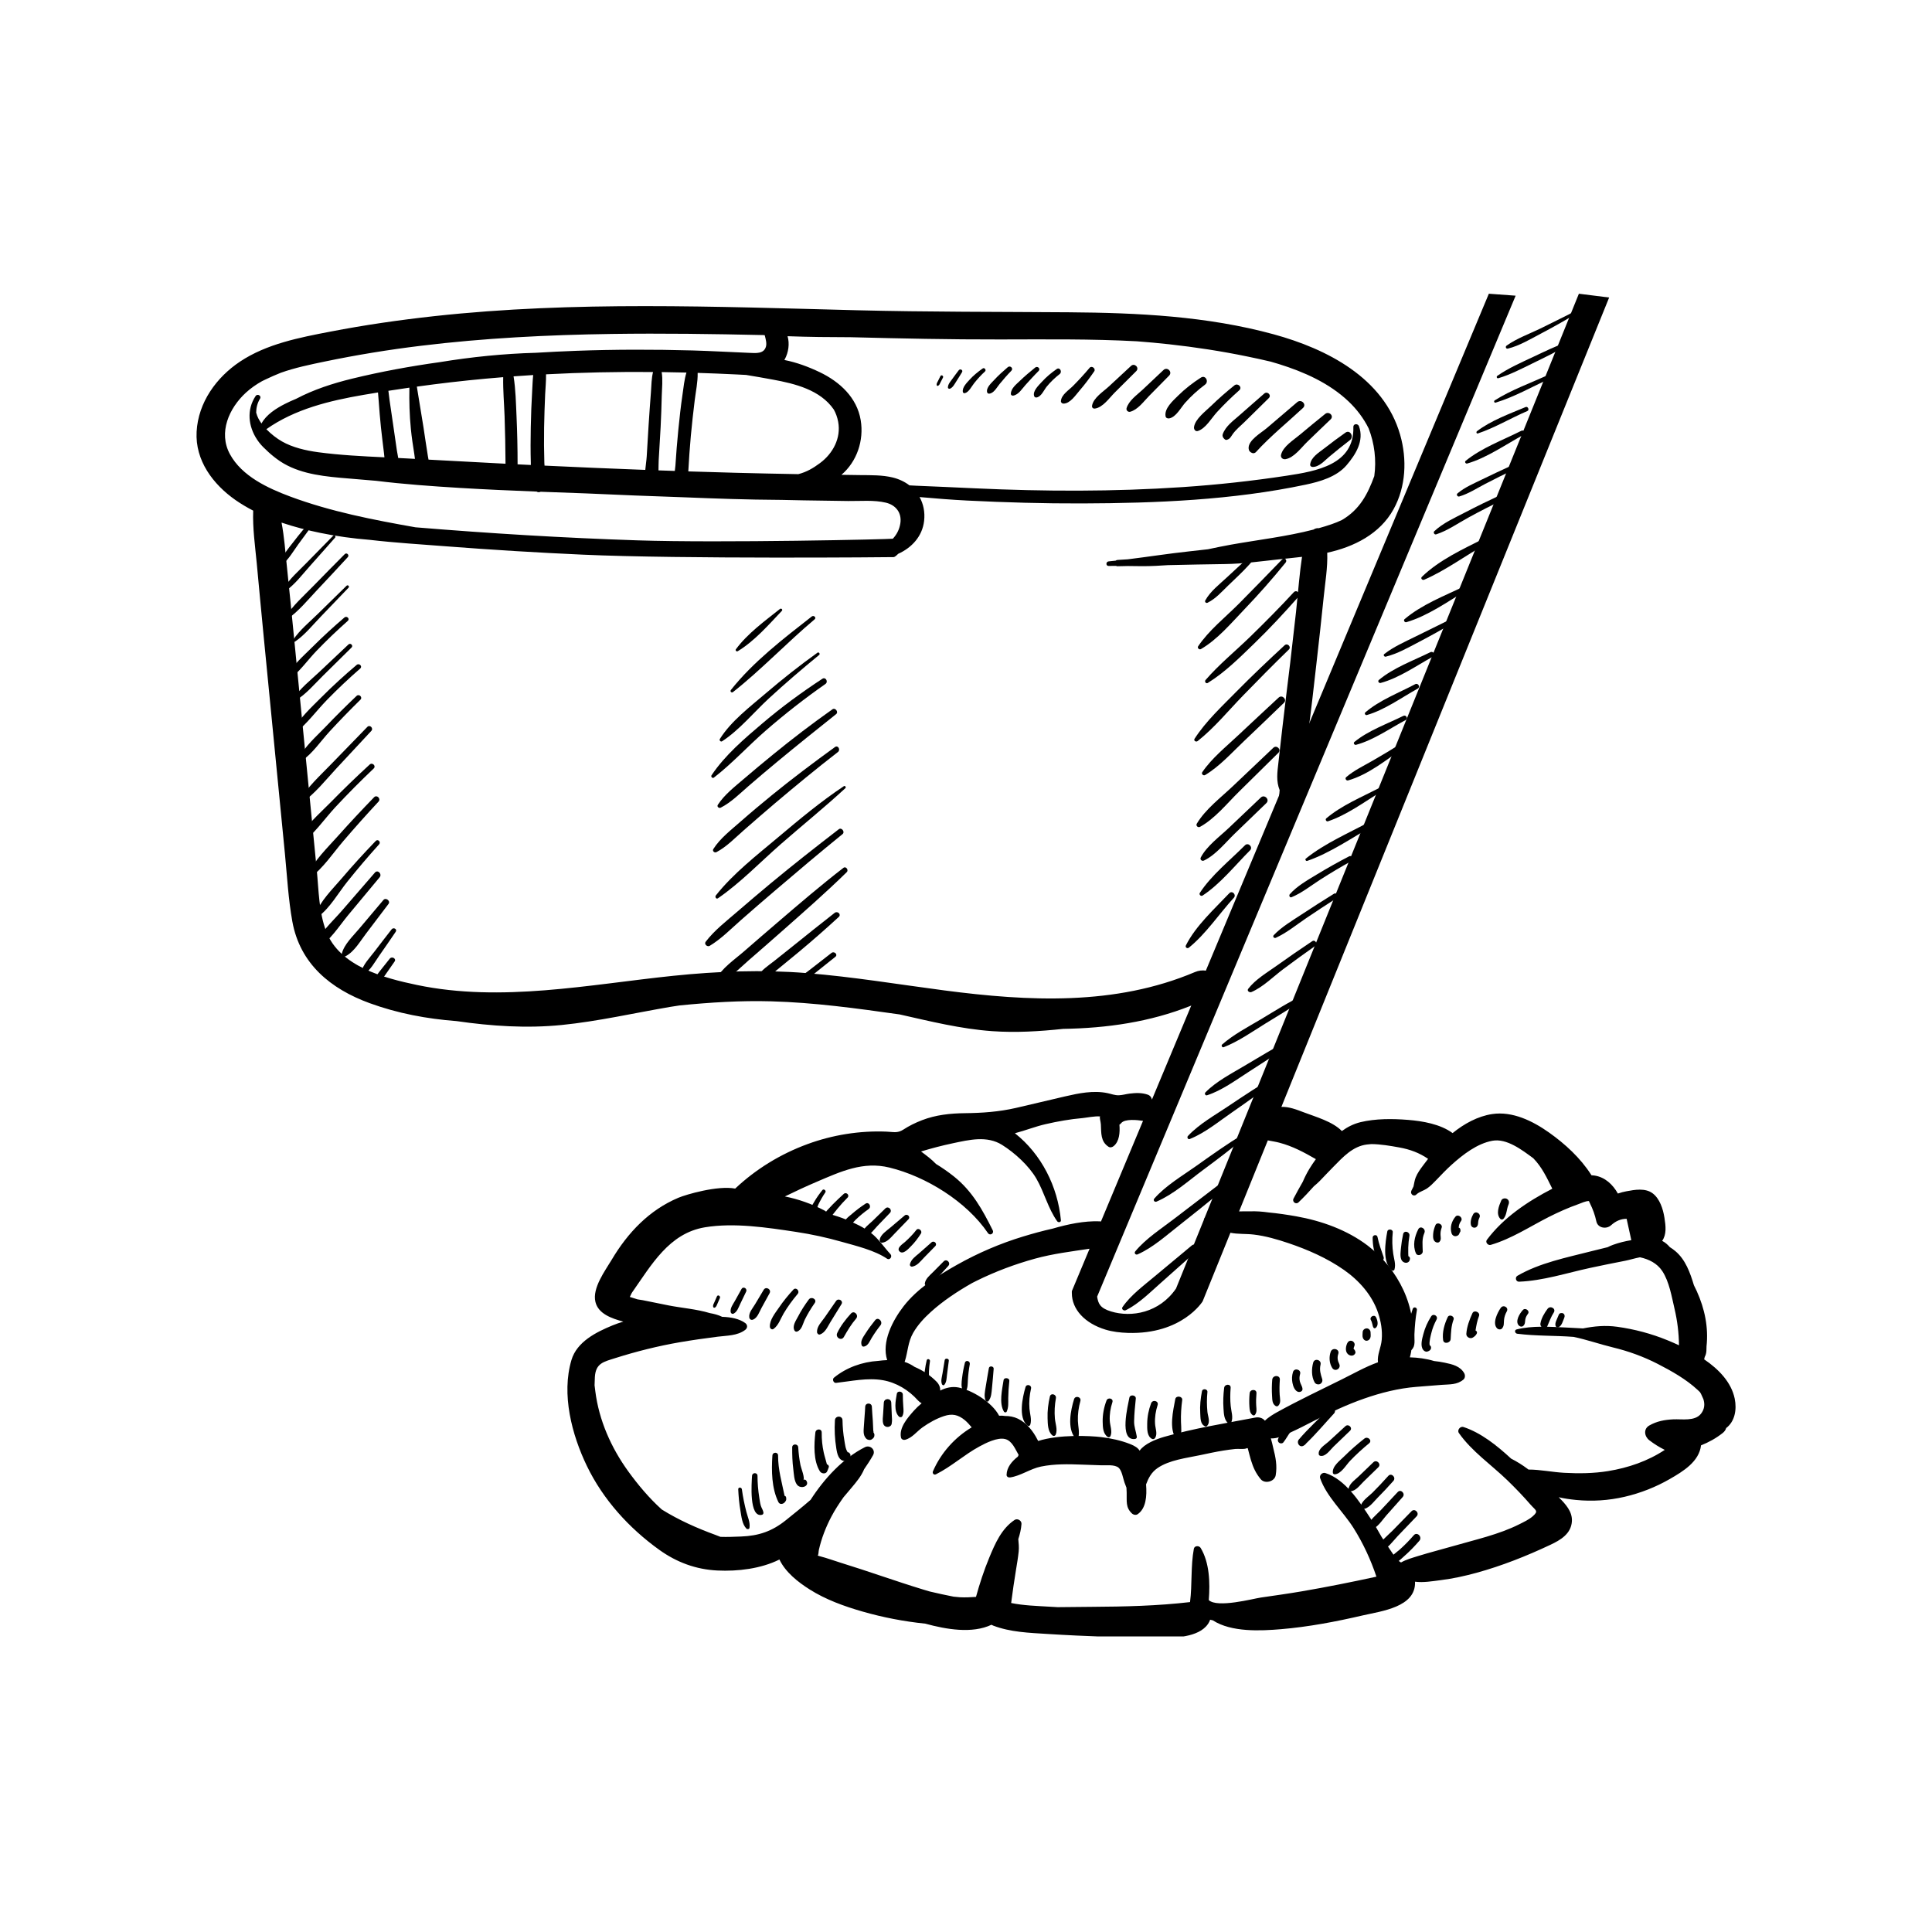 <svg xmlns="http://www.w3.org/2000/svg" xmlns:xlink="http://www.w3.org/1999/xlink" width="400" zoomAndPan="magnify" viewBox="0 0 300 300" height="400" preserveAspectRatio="xMidYMid meet" version="1.0"><defs><clipPath id="7530137e6e"><path d="M 88 45.602 L 270 45.602 L 270 254.102 L 88 254.102 Z M 88 45.602 " clip-rule="nonzero"/></clipPath></defs><g clip-path="url(#7530137e6e)"><path fill="currentColor" d="M 264.129 219.523 C 263.172 220.73 261.191 220.328 259.812 220.395 C 258.48 220.461 257.266 220.68 256.098 221.352 C 255.152 221.898 255.344 223.055 256.098 223.637 C 256.867 224.23 257.664 224.723 258.504 225.137 C 255.875 226.879 252.832 227.922 249.707 228.43 C 247.449 228.797 245.156 228.82 242.879 228.695 C 241.035 228.594 239.184 228.191 237.336 228.191 C 237.305 228.168 237.277 228.145 237.25 228.121 C 236.379 227.465 235.535 226.945 234.648 226.496 C 232.422 224.441 229.98 222.488 227.254 221.586 C 226.75 221.414 226.219 222.066 226.535 222.52 C 228.516 225.355 231.598 227.469 234.07 229.863 C 235.32 231.074 236.516 232.32 237.656 233.633 C 238.457 234.551 238.973 234.598 237.996 235.453 C 237.406 235.969 236.602 236.34 235.906 236.691 C 232.73 238.289 229.031 239.094 225.625 240.082 C 223.828 240.602 222.008 241.059 220.223 241.613 C 219.297 241.902 218.363 242.156 217.555 242.617 C 217.523 242.598 217.488 242.582 217.453 242.562 C 216.883 242.215 216.566 241.664 216.176 241.117 C 215.609 240.316 215.086 239.465 214.527 238.641 C 213.984 237.656 213.41 236.688 212.793 235.746 C 211.102 233.16 208.891 229.719 205.797 228.73 C 205.336 228.586 204.832 229.066 204.992 229.535 C 205.973 232.383 208.59 234.746 210.18 237.273 C 211.684 239.668 212.84 242.172 213.73 244.824 C 209.875 245.664 206.016 246.438 202.121 247.105 C 200.016 247.465 197.898 247.758 195.785 248.066 C 194.602 248.238 189.035 249.73 187.699 248.461 C 187.914 245.73 187.809 242.637 186.438 240.363 C 186.195 239.969 185.473 239.992 185.379 240.5 C 184.879 243.211 185.137 246.012 184.789 248.77 C 179.734 249.363 174.648 249.477 169.555 249.508 C 167.789 249.52 166.023 249.539 164.254 249.559 C 163.816 249.535 163.375 249.512 162.938 249.484 C 160.938 249.363 158.957 249.312 157.012 248.914 C 157.23 247.188 157.488 245.465 157.766 243.75 C 157.922 242.805 158.082 241.867 158.18 240.914 C 158.246 240.258 158.18 239.625 158.121 238.992 C 158.375 238.223 158.559 237.441 158.617 236.629 C 158.648 236.105 157.98 235.727 157.547 236.016 C 155.512 237.371 154.52 239.684 153.613 241.867 C 152.789 243.852 152.121 245.895 151.551 247.965 C 150.719 248.023 149.883 248.066 149.039 248.02 C 148.707 248 148.383 247.969 148.055 247.926 C 146.82 247.684 145.594 247.414 144.367 247.125 C 144.039 247.031 143.715 246.934 143.391 246.836 C 139.062 245.516 134.805 243.973 130.48 242.641 C 129.438 242.32 128.391 241.926 127.336 241.66 C 127.242 241.637 127.082 241.59 126.953 241.527 C 127.113 241.512 127.09 240.93 127.156 240.652 C 127.562 238.875 128.227 237.156 129.07 235.547 C 129.633 234.473 130.289 233.469 130.984 232.488 C 131.41 231.988 131.832 231.488 132.254 230.984 C 132.992 230.105 133.758 229.184 134.188 228.129 C 134.676 227.426 135.145 226.711 135.562 225.969 C 136.031 225.141 135.113 224.309 134.309 224.715 C 130.898 226.438 127.992 229.59 125.867 232.895 C 124.617 233.984 123.312 235.023 122.047 236.043 C 119.887 237.781 117.828 238.484 115.066 238.59 C 114 238.629 112.926 238.68 111.867 238.641 C 111.602 238.535 111.344 238.434 111.105 238.344 C 108.246 237.301 105.379 236.027 102.762 234.395 C 100.781 232.613 99.035 230.512 97.559 228.477 C 94.895 224.797 93.008 220.547 92.438 216.02 C 92.398 215.73 92.359 215.422 92.324 215.105 C 92.332 214.676 92.348 214.246 92.371 213.82 C 92.508 211.672 93.719 211.465 95.535 210.887 C 98.812 209.848 102.168 209.008 105.555 208.422 C 107.5 208.09 109.469 207.812 111.426 207.562 C 112.902 207.375 114.484 207.43 115.711 206.508 C 116.098 206.215 116.113 205.723 115.711 205.434 C 114.785 204.77 113.504 204.52 112.141 204.477 C 111.559 204.188 110.895 204.016 110.227 203.898 C 108.172 203.277 105.883 203.105 103.836 202.707 C 102.5 202.445 101.164 202.176 99.832 201.898 C 99.746 201.879 99.395 201.828 98.988 201.762 C 98.59 201.641 98.191 201.52 97.797 201.387 C 97.906 201.203 98.008 200.898 98.145 200.699 C 101.148 196.43 103.883 191.5 109.461 190.574 C 113.984 189.824 119.113 190.609 123.609 191.289 C 126.035 191.656 128.406 192.172 130.762 192.844 C 132.965 193.465 135.836 194.156 137.738 195.449 C 138.168 195.742 138.605 195.109 138.273 194.75 C 137.242 193.637 136.457 192.387 135.242 191.441 C 134.141 190.586 132.789 189.953 131.504 189.418 C 130.539 189.02 129.543 188.703 128.535 188.434 C 128.406 188.242 128.227 188.07 127.969 187.938 C 126.016 186.926 123.977 186.203 121.875 185.785 C 123.512 184.98 125.168 184.215 126.848 183.496 C 130.562 181.914 134.012 180.297 138.109 181.297 C 143.797 182.684 150.09 186.574 153.41 191.477 C 153.723 191.934 154.398 191.539 154.152 191.043 C 152.566 187.855 150.98 184.965 148.137 182.691 C 147.242 181.977 146.309 181.328 145.34 180.738 C 144.656 180.016 143.836 179.41 143.02 178.801 C 144.637 178.312 146.273 177.879 147.93 177.531 C 150.477 176.992 153.246 176.305 155.598 177.777 C 157.566 179.008 159.746 180.996 160.918 183 C 162.156 185.129 162.727 187.621 164.16 189.637 C 164.32 189.863 164.773 189.82 164.738 189.48 C 164.246 184.254 161.715 179.219 157.594 175.969 C 159.188 175.555 160.754 174.926 162.355 174.559 C 164.258 174.121 166.172 173.781 168.117 173.613 C 168.625 173.57 170.07 173.273 170.836 173.363 C 170.676 173.484 170.918 174.121 170.941 174.594 C 171.012 175.969 170.891 177.242 172.121 178.062 C 172.387 178.242 172.723 178.145 172.945 177.953 C 173.801 177.238 173.926 175.898 173.824 174.633 C 173.922 174.578 174.02 174.504 174.098 174.398 C 174.648 173.699 176.625 173.906 177.488 174.047 L 170.957 189.672 C 170.879 189.66 170.805 189.645 170.723 189.645 C 168.363 189.562 165.855 190.082 163.465 190.777 C 161.902 191.125 160.367 191.551 158.898 191.996 C 155.324 193.078 151.863 194.566 148.605 196.398 C 145.598 198.09 142.469 200.059 140.324 202.816 C 138.621 205.008 136.852 208.371 137.762 211.199 C 137.305 211.211 136.844 211.254 136.383 211.316 C 133.875 211.473 131.414 212.352 129.492 213.93 C 129.188 214.18 129.426 214.781 129.824 214.734 C 132.195 214.469 134.684 213.906 137.078 214.316 C 139.18 214.676 141.109 215.852 142.52 217.434 C 142.707 217.641 142.906 217.793 143.113 217.898 C 142.664 218.27 142.246 218.668 141.879 219.082 C 140.934 220.156 139.578 221.691 139.906 223.223 C 139.965 223.496 140.273 223.633 140.523 223.574 C 141.617 223.312 142.359 222.27 143.246 221.641 C 144.258 220.922 145.402 220.281 146.578 219.891 C 147.852 219.469 148.777 219.668 149.809 220.512 C 150.23 220.859 150.555 221.258 150.883 221.637 C 148.227 223.23 146.086 225.641 144.867 228.465 C 144.734 228.773 145.012 229.09 145.332 228.93 C 147.734 227.73 149.699 225.906 152.062 224.621 C 153.078 224.066 154.867 223.16 156.07 223.453 C 157.172 223.723 157.648 225.039 158.172 225.918 C 158.129 226.004 158.086 226.09 158.051 226.184 C 157.09 226.93 156.332 227.875 156.301 229 C 156.293 229.309 156.582 229.449 156.844 229.414 C 158.469 229.188 159.98 228.066 161.637 227.727 C 163.742 227.297 165.898 227.344 168.035 227.426 C 169.035 227.461 170.035 227.496 171.035 227.531 C 171.793 227.559 173.078 227.379 173.695 227.906 C 174.211 228.348 174.379 229.539 174.602 230.176 C 174.699 230.453 174.805 230.73 174.914 231.004 C 174.93 231.258 174.945 231.508 174.949 231.762 C 174.984 233.09 174.758 234.066 175.762 235.004 C 175.988 235.219 176.387 235.312 176.66 235.121 C 177.945 234.234 178.109 232.348 177.961 230.496 C 178.324 229.527 178.777 228.625 179.742 227.961 C 181.574 226.699 184.254 226.402 186.383 225.949 C 187.566 225.695 188.75 225.441 189.945 225.246 C 190.574 225.145 191.207 225.059 191.84 224.992 C 192.273 224.949 193.297 225.086 193.645 224.863 C 193.684 224.871 193.711 224.871 193.742 224.875 C 193.762 224.949 193.785 225.02 193.805 225.094 C 193.953 225.645 194.086 226.195 194.25 226.742 C 194.605 227.887 195 228.766 195.766 229.691 C 196.402 230.465 197.922 230.07 198.09 229.078 C 198.34 227.609 198.082 226.285 197.719 224.883 C 197.613 224.367 197.477 223.848 197.336 223.352 C 198.359 223.41 199.312 222.91 200.262 222.488 C 201.52 221.926 202.746 221.289 203.973 220.656 C 206.535 219.34 209.125 218.113 211.852 217.164 C 214.457 216.254 217.164 215.574 219.918 215.352 C 221.238 215.246 222.555 215.141 223.875 215.039 C 225.109 214.945 226.258 215.051 227.242 214.215 C 227.516 213.984 227.531 213.539 227.371 213.246 C 226.75 212.125 225.52 211.848 224.34 211.598 C 223.797 211.484 223.242 211.398 222.684 211.34 C 221.477 210.969 220.156 210.797 218.922 210.766 C 219.09 210.188 219.191 209.551 219.238 208.895 C 220.172 203.098 217.086 196.996 212.375 193.414 C 209.168 190.98 205.211 189.57 201.27 188.867 C 199.895 188.625 198.457 188.41 196.992 188.27 C 196.02 188.133 195.02 188.055 194.07 188.098 C 193.512 188.09 192.953 188.09 192.402 188.109 L 196.867 177.078 C 197.48 177.199 198.098 177.289 198.645 177.434 C 200.73 177.98 202.496 178.938 204.328 179.992 C 203.977 180.473 203.645 180.961 203.336 181.469 C 202.941 182.121 202.609 182.773 202.309 183.473 C 202.309 183.477 202.309 183.477 202.309 183.48 C 201.781 184.391 201.297 185.285 200.859 186.113 C 200.602 186.598 201.219 187.094 201.629 186.703 C 202.469 185.898 203.262 185.062 204.023 184.199 C 204.34 183.934 204.648 183.668 204.918 183.391 C 205.633 182.652 206.336 181.898 207.059 181.168 C 208.531 179.672 210.059 177.992 212.242 177.719 C 212.477 177.691 212.711 177.668 212.949 177.652 C 214.406 177.664 215.941 177.934 217.262 178.172 C 218.945 178.473 220.402 179.016 221.754 179.945 C 221.504 180.266 221.262 180.586 221.02 180.91 C 220.562 181.523 220.109 182.125 219.824 182.84 C 219.648 183.285 219.594 183.777 219.484 184.242 C 219.367 184.457 219.258 184.676 219.156 184.898 C 218.93 185.391 219.5 185.887 219.926 185.492 C 219.957 185.461 219.988 185.43 220.02 185.402 C 220.465 185.035 221.07 184.883 221.551 184.566 C 222.062 184.223 222.5 183.781 222.926 183.34 C 223.75 182.488 224.551 181.625 225.434 180.836 C 227.188 179.266 229.367 177.574 231.734 177.137 C 233.969 176.727 236.359 178.582 238.09 179.852 C 239.457 181.262 240.18 182.855 241.039 184.582 C 237.215 186.551 233.453 189.074 230.879 192.523 C 230.594 192.906 231.066 193.43 231.48 193.305 C 234.715 192.355 237.469 190.512 240.465 188.988 C 241.977 188.223 243.527 187.531 245.129 186.965 C 245.559 186.812 246.199 186.492 246.723 186.496 C 246.77 186.605 246.824 186.723 246.887 186.852 C 247.344 187.77 247.664 188.652 247.879 189.652 C 248.105 190.715 249.449 190.906 250.164 190.258 C 250.895 189.598 251.68 189.258 252.582 189.254 C 252.828 190.359 253.07 191.465 253.309 192.57 C 252.348 192.73 251.379 192.965 250.469 193.297 C 250.18 193.398 249.902 193.527 249.633 193.664 C 248.773 193.871 247.91 194.082 247.051 194.301 C 243.223 195.281 239.066 196.102 235.621 198.105 C 235.211 198.344 235.375 199.035 235.867 199.02 C 239.602 198.879 243.297 197.66 246.938 196.875 C 248.75 196.484 250.566 196.121 252.387 195.766 C 253.094 195.625 253.887 195.371 254.656 195.23 C 256.031 195.527 257.324 196.164 258.121 197.375 C 259.207 199.027 259.578 201.344 260.023 203.238 C 260.465 205.129 260.688 206.977 260.715 208.895 C 260.102 208.609 259.504 208.352 258.941 208.121 C 256.426 207.09 253.82 206.398 251.129 206.023 C 249.25 205.762 247.535 205.938 245.805 206.277 C 244.93 206.227 244.055 206.176 243.184 206.137 C 240.688 206.02 237.945 205.824 235.504 206.43 C 235.098 206.531 235.238 207.055 235.594 207.102 C 238.52 207.473 241.422 207.367 244.336 207.59 C 246.395 208.016 248.449 208.742 250.473 209.23 C 252.867 209.809 255.207 210.656 257.398 211.781 C 259.559 212.891 261.824 214.164 263.613 215.828 C 263.727 215.934 263.844 216.047 263.961 216.16 C 264.027 216.262 264.09 216.363 264.148 216.465 C 264.152 216.473 264.148 216.477 264.152 216.484 C 264.258 216.746 264.375 217 264.5 217.254 C 264.75 218.035 264.688 218.812 264.129 219.523 Z M 171.676 206.469 C 172.75 206.793 173.93 206.934 175.141 206.973 C 183.578 207.23 186.746 202.07 186.746 202.07 L 191.059 191.422 C 192.234 191.66 193.477 191.559 194.68 191.703 C 196.516 191.918 198.336 192.449 200.086 193.039 C 203.102 194.059 206.066 195.359 208.684 197.188 C 211.016 198.816 213.055 201.094 213.977 203.824 C 214.434 205.184 214.676 206.586 214.555 208.023 C 214.449 209.281 213.82 210.375 213.969 211.535 C 212.016 212.234 210.16 213.301 208.348 214.195 C 205.016 215.848 201.645 217.445 198.387 219.238 C 197.727 219.602 196.961 220.062 196.414 220.605 C 196.074 220.184 195.5 220.008 194.934 220.117 C 190.223 221.02 185.402 221.785 180.785 223.109 C 179.469 223.488 177.715 224.191 176.961 225.258 C 176.691 224.832 176.25 224.531 175.445 224.215 C 174.016 223.66 172.527 223.34 171.004 223.152 C 169.211 222.938 164.469 222.715 161.207 223.754 C 161.176 223.688 161.137 223.617 161.098 223.551 C 160.422 222.215 159.41 220.938 158.059 220.293 C 157.414 219.988 156.742 219.867 156.062 219.875 C 155.754 219.82 155.445 219.812 155.145 219.836 C 154.008 217.672 150.836 215.82 148.797 215.441 C 147.84 215.262 146.879 215.473 146.004 215.926 C 146.012 215.453 145.844 214.965 145.418 214.535 C 144.441 213.543 143.277 212.785 142.02 212.25 C 141.527 211.914 141.012 211.645 140.457 211.473 C 140.477 211.438 140.496 211.406 140.508 211.367 C 140.984 209.859 140.973 208.414 141.789 206.98 C 142.504 205.727 143.504 204.656 144.566 203.695 C 146.473 201.977 148.684 200.516 150.941 199.234 C 151.176 199.113 151.41 198.992 151.645 198.879 C 154.543 197.445 157.594 196.305 160.707 195.445 C 163.52 194.672 166.34 194.332 169.188 193.902 L 166.547 200.219 L 166.434 200.492 L 166.434 200.785 C 166.434 203.312 168.441 205.488 171.676 206.469 Z M 269.363 217.172 C 268.836 214.637 266.902 212.629 264.613 211.07 C 264.633 211.023 264.648 210.977 264.66 210.926 C 264.676 210.855 264.691 210.781 264.707 210.711 C 264.855 210.438 264.949 210.121 264.969 209.75 C 264.98 209.52 264.984 209.293 264.988 209.066 C 265.309 206.137 264.715 203.238 263.48 200.504 C 263.336 200.191 263.188 199.879 263.031 199.574 C 262.441 197.613 261.723 195.598 260.152 194.277 C 259.883 194.047 259.594 193.844 259.293 193.656 C 258.953 193.262 258.566 192.918 258.098 192.684 C 258.801 191.684 258.664 190.402 258.453 189.082 C 258.242 187.75 257.734 186.109 256.59 185.277 C 255.465 184.457 253.855 184.734 252.57 184.977 C 252.137 185.059 251.672 185.172 251.223 185.332 C 250.441 183.934 249.223 182.777 247.578 182.535 C 247.426 182.512 247.273 182.5 247.117 182.492 C 247.102 182.461 247.082 182.43 247.062 182.395 C 245.398 179.805 243.035 177.633 240.539 175.863 C 238.016 174.074 234.859 172.512 231.695 172.992 C 229.469 173.328 227.348 174.492 225.559 175.945 C 223.656 174.547 220.887 174.074 218.633 173.895 C 216.242 173.703 213.602 173.684 211.254 174.25 C 210.168 174.516 209.219 175.004 208.363 175.629 C 206.945 174.156 204.285 173.418 202.402 172.703 C 201.406 172.324 200.125 171.816 198.973 171.883 L 249.867 46.199 L 245.168 45.609 L 187.074 189.055 C 186.988 189.156 186.941 189.281 186.934 189.41 L 182.609 200.09 C 180.012 203.867 175.688 204.602 172.531 203.645 C 170.785 203.117 170.531 202.398 170.363 201.34 L 235.348 45.914 L 231.188 45.609 L 178.871 170.746 C 178.816 170.414 178.598 170.109 178.219 169.977 C 177.293 169.656 176.355 169.699 175.387 169.816 C 174.836 169.887 174.281 170.055 173.73 170.074 C 173.113 170.094 172.578 169.867 171.977 169.742 C 169.773 169.281 167.512 169.758 165.355 170.254 C 162.82 170.84 160.285 171.457 157.75 172.039 C 155.094 172.645 152.547 172.824 149.828 172.855 C 147.559 172.879 145.309 173.117 143.176 173.941 C 142.16 174.332 141.176 174.812 140.266 175.406 C 139.359 175.996 138.723 175.762 137.645 175.719 C 133.5 175.547 129.273 176.227 125.387 177.656 C 121.207 179.191 117.395 181.52 114.16 184.562 C 111.422 184.047 106.516 185.488 105.328 185.992 C 100.801 187.906 97.484 191.41 95.004 195.578 C 93.961 197.328 91.941 200.008 92.457 202.16 C 92.898 204.008 94.965 204.727 96.789 205.223 C 96.215 205.387 95.648 205.586 95.09 205.816 C 92.562 206.855 89.578 208.355 88.738 211.172 C 87.148 216.508 88.793 222.793 91.133 227.637 C 93.656 232.859 97.668 237.277 102.359 240.648 C 105.062 242.59 108.062 243.707 111.395 243.867 C 114.559 244.02 118.145 243.594 121.004 242.172 C 121.012 242.164 121.023 242.16 121.027 242.156 C 121.969 244.141 123.918 245.664 125.711 246.801 C 128.195 248.379 131.086 249.422 133.898 250.23 C 137.102 251.152 140.375 251.781 143.68 252.121 C 146.949 253.016 150.961 253.707 153.949 252.293 C 154.039 252.34 154.129 252.387 154.23 252.426 C 156.879 253.445 159.824 253.543 162.625 253.719 C 165.648 253.91 168.68 254.047 171.707 254.156 C 174.672 254.262 177.656 254.406 180.621 254.348 C 182.906 254.305 186.668 254.133 187.805 251.77 C 187.848 251.684 187.879 251.598 187.906 251.508 C 188.043 251.547 188.184 251.578 188.324 251.605 C 191.207 253.477 195.766 253.242 198.906 252.98 C 203.195 252.621 207.426 251.809 211.609 250.84 C 214.469 250.176 219.902 249.566 219.723 245.605 C 221.035 245.777 222.414 245.527 223.727 245.363 C 225.59 245.133 227.465 244.719 229.277 244.223 C 233.215 243.141 237.066 241.609 240.754 239.871 C 242.316 239.137 243.949 238.172 244.082 236.254 C 244.188 234.711 243.074 233.527 242.035 232.488 C 242.883 232.691 243.773 232.816 244.715 232.91 C 247.25 233.16 249.785 232.996 252.266 232.422 C 254.719 231.855 257.121 230.91 259.301 229.652 C 261.367 228.461 263.832 226.969 264.137 224.43 C 265.336 223.961 266.473 223.328 267.512 222.508 C 267.793 222.281 267.961 222.02 268.039 221.746 C 269.375 220.738 269.719 218.895 269.363 217.172 " fill-opacity="1" fill-rule="nonzero"/></g><path fill="currentColor" d="M 59.695 71.012 C 56.25 70.848 52.793 70.676 49.391 70.219 C 47.5 69.961 45.43 69.492 43.758 68.531 C 42.992 68.09 42.105 67.418 41.359 66.645 C 45.801 63.512 51.16 62.227 56.441 61.316 C 57.191 61.188 57.941 61.062 58.695 60.941 C 58.727 61.422 58.781 61.906 58.812 62.379 C 58.91 63.691 59.008 65 59.148 66.309 C 59.289 67.617 59.449 68.922 59.609 70.23 C 59.645 70.484 59.668 70.746 59.695 71.012 Z M 63.801 66.617 C 63.926 67.906 64.125 69.191 64.328 70.473 C 64.367 70.723 64.398 70.988 64.434 71.254 C 64.055 71.234 63.672 71.215 63.293 71.191 C 62.809 71.164 62.324 71.141 61.836 71.117 C 61.77 70.73 61.688 70.344 61.629 69.957 C 61.43 68.656 61.242 67.352 61.062 66.051 C 60.883 64.75 60.676 63.453 60.492 62.152 C 60.426 61.668 60.379 61.172 60.309 60.684 C 61.395 60.516 62.48 60.348 63.57 60.195 C 63.531 62.332 63.586 64.43 63.801 66.617 Z M 78.352 64.641 C 78.438 67.094 78.48 69.551 78.496 72.008 C 74.512 71.805 70.527 71.594 66.543 71.371 C 66.508 71.191 66.469 71.008 66.441 70.824 C 66.191 69.336 65.992 67.84 65.758 66.352 C 65.422 64.242 65.07 62.137 64.727 60.035 C 68.289 59.539 71.863 59.125 75.441 58.797 C 76.34 58.715 77.238 58.637 78.137 58.566 C 78.094 60.59 78.281 62.641 78.352 64.641 Z M 82.426 71.891 C 82.43 71.988 82.426 72.098 82.426 72.203 C 81.742 72.168 81.059 72.133 80.371 72.102 C 80.371 69.613 80.316 67.125 80.207 64.641 C 80.113 62.609 80.078 60.488 79.746 58.441 C 80.762 58.367 81.777 58.297 82.793 58.234 C 82.707 59.035 82.684 59.844 82.641 60.594 C 82.523 62.523 82.457 64.461 82.418 66.395 C 82.379 68.227 82.375 70.059 82.426 71.891 Z M 101.402 57.766 C 101.16 58.754 101.152 59.805 101.082 60.816 C 100.961 62.547 100.816 64.273 100.715 66 C 100.613 67.625 100.523 69.254 100.422 70.875 C 100.383 71.523 100.258 72.246 100.199 72.965 C 94.984 72.773 89.77 72.547 84.555 72.301 C 84.543 72.16 84.531 72.02 84.527 71.891 C 84.469 70.059 84.461 68.227 84.488 66.395 C 84.516 64.664 84.578 62.934 84.652 61.207 C 84.695 60.242 84.809 59.168 84.789 58.125 C 90.32 57.832 95.863 57.719 101.402 57.766 Z M 102.746 57.777 C 104.027 57.793 105.309 57.82 106.59 57.852 C 106.25 58.953 106.145 60.152 105.977 61.281 C 105.707 63.098 105.512 64.926 105.328 66.754 C 105.145 68.594 104.996 70.438 104.879 72.285 C 104.859 72.527 104.824 72.816 104.785 73.125 C 103.941 73.098 103.094 73.07 102.25 73.039 C 102.266 72.508 102.254 71.973 102.281 71.484 C 102.387 69.758 102.488 68.031 102.582 66.305 C 102.672 64.68 102.711 63.055 102.758 61.426 C 102.793 60.246 102.938 58.969 102.746 57.777 Z M 119.988 58.941 C 123.453 59.578 127.367 60.535 129.473 63.594 C 129.781 64.148 130.016 64.773 130.148 65.484 C 130.629 68.016 129.336 70.418 127.336 71.902 C 126.266 72.699 125.25 73.293 123.965 73.625 C 120.684 73.566 117.398 73.496 114.117 73.41 C 111.703 73.348 109.289 73.277 106.879 73.199 C 106.977 71.355 107.109 69.512 107.273 67.672 C 107.441 65.828 107.652 63.992 107.875 62.156 C 108.039 60.789 108.367 59.316 108.332 57.902 C 110.32 57.965 112.309 58.043 114.293 58.141 C 114.801 58.164 115.32 58.199 115.844 58.219 C 117.238 58.445 118.621 58.688 119.988 58.941 Z M 137.562 78.055 C 139.113 78.426 140.055 79.637 139.805 81.266 C 139.656 82.227 139.238 83.004 138.648 83.641 C 138.641 83.645 138.633 83.648 138.621 83.652 C 138.367 83.734 112.027 84.332 99 83.906 C 87.488 83.527 75.992 82.828 64.512 81.879 C 57.938 80.715 51.395 79.457 45.082 77.109 C 41.602 75.812 37.566 73.949 35.707 70.531 C 33.867 67.16 35.574 63.363 38.191 60.965 C 38.949 60.27 39.789 59.691 40.68 59.191 C 40.875 59.094 41.074 59 41.266 58.906 C 42.035 58.539 42.812 58.199 43.602 57.883 C 45.812 57.094 48.164 56.613 50.371 56.152 C 55.324 55.121 60.32 54.305 65.34 53.695 C 75.172 52.496 85.078 51.996 94.977 51.855 C 102.848 51.742 110.715 51.855 118.582 52.031 C 118.633 52.035 118.684 52.039 118.734 52.043 C 118.742 52.066 118.754 52.094 118.762 52.121 C 118.91 52.684 119.078 53.32 118.938 53.816 C 118.617 54.977 117.359 54.832 116.379 54.793 C 113.441 54.672 110.5 54.504 107.559 54.418 C 101.535 54.25 95.508 54.254 89.488 54.473 C 87.395 54.551 85.293 54.652 83.191 54.781 C 78.195 54.918 73.215 55.426 68.285 56.234 C 63.695 56.875 59.145 57.707 54.676 58.797 C 51.672 59.531 48.699 60.496 45.992 61.922 C 45.391 62.168 44.801 62.434 44.227 62.727 C 42.898 63.402 41.328 64.395 40.605 65.762 C 40.227 65.238 39.938 64.688 39.801 64.145 C 39.793 64.121 39.785 64.102 39.777 64.082 C 39.781 63.324 39.965 62.574 40.379 61.902 C 40.648 61.461 39.973 61.074 39.691 61.496 C 38.266 63.629 38.543 66.215 39.945 68.301 C 40.316 68.852 40.754 69.34 41.238 69.773 C 41.773 70.312 42.363 70.801 42.961 71.25 C 45.773 73.367 49.352 73.871 52.766 74.184 C 54.645 74.352 56.523 74.508 58.406 74.66 C 62.723 75.191 67.078 75.5 71.371 75.762 C 75.352 76 79.336 76.18 83.324 76.332 C 83.523 76.461 83.75 76.453 83.949 76.359 C 86.281 76.445 88.609 76.531 90.941 76.613 C 95.996 76.844 101.047 77.047 106.105 77.215 C 111.098 77.418 116.094 77.594 121.086 77.621 C 121.129 77.621 121.172 77.621 121.215 77.621 C 122.406 77.645 123.602 77.672 124.793 77.695 C 127.098 77.734 129.398 77.77 131.703 77.797 C 133.605 77.82 135.695 77.609 137.562 78.055 Z M 217.418 67.523 C 214.891 58.672 206.023 54.168 197.773 51.91 C 187.461 49.09 176.66 48.57 166.027 48.492 C 155.039 48.41 144.062 48.453 133.078 48.176 C 122.102 47.898 111.125 47.535 100.145 47.535 C 89.23 47.535 78.301 47.902 67.445 49.09 C 62.031 49.684 56.637 50.461 51.289 51.496 C 46.496 52.418 41.426 53.391 37.289 56.137 C 33.594 58.59 30.777 62.504 30.531 67.031 C 30.285 71.492 33.066 75.195 36.559 77.641 C 37.434 78.25 38.359 78.797 39.316 79.293 C 39.215 82.02 39.609 84.746 39.871 87.496 C 40.219 91.195 40.559 94.898 40.922 98.602 C 41.664 106.18 42.402 113.762 43.145 121.344 C 43.512 125.086 43.875 128.824 44.242 132.562 C 44.582 136.062 44.77 139.629 45.395 143.094 C 46.59 149.68 51.355 153.559 57.387 155.766 C 61.773 157.367 66.301 158.207 70.887 158.555 C 76.305 159.336 81.762 159.707 87.223 159.16 C 92.914 158.586 98.492 157.297 104.125 156.34 C 104.594 156.262 105.062 156.191 105.535 156.121 C 110.254 155.652 114.988 155.352 119.738 155.484 C 126.434 155.668 133.074 156.586 139.699 157.52 C 144.449 158.59 149.188 159.77 154.059 160.117 C 157.742 160.379 161.426 160.152 165.098 159.762 C 171.879 159.656 178.574 158.699 184.871 156.188 C 185.336 156.035 185.797 155.879 186.254 155.711 C 186.273 155.668 186.289 155.625 186.309 155.582 C 186.816 155.359 187.324 155.125 187.828 154.879 C 188.941 154.332 189.219 152.777 188.645 151.766 C 187.973 150.586 186.656 150.473 185.531 150.949 C 173.16 156.188 159.723 155.5 146.68 153.797 C 139.547 152.863 132.441 151.676 125.266 151.102 C 118.332 150.543 111.445 150.812 104.535 151.523 C 91.438 152.879 77.867 155.68 64.762 152.949 C 59.664 151.887 52.734 150.066 50.656 144.633 C 49.508 141.637 49.492 138.207 49.184 135.055 C 48.84 131.523 48.492 127.992 48.148 124.461 C 47.348 116.258 46.547 108.051 45.742 99.848 C 45.348 95.828 44.953 91.809 44.531 87.793 C 44.297 85.586 44.137 83.332 43.719 81.148 C 45.695 81.82 47.73 82.336 49.723 82.746 C 52.289 83.277 54.848 83.621 57.418 83.828 C 61.371 84.289 65.367 84.527 69.293 84.832 C 76.371 85.379 83.457 85.812 90.547 86.129 C 105.855 86.82 138.457 86.523 138.766 86.508 C 138.906 86.504 139.16 86.312 139.465 86 C 141.562 85.059 143.223 83.293 143.496 80.883 C 143.652 79.508 143.383 78.246 142.789 77.184 C 145.262 77.402 147.727 77.602 150.211 77.727 C 156.141 78.023 162.078 78.191 168.012 78.172 C 179.531 78.133 191.434 77.652 202.738 75.258 C 204.98 74.785 207.543 74.047 209.09 72.242 C 210.523 70.57 211.848 68.438 211.02 66.18 C 210.855 65.734 210.133 65.766 210.148 66.297 C 210.32 72.152 204.406 73.164 199.801 73.867 C 194.438 74.684 189.043 75.273 183.625 75.637 C 172.91 76.359 162.164 76.32 151.438 75.828 C 148.371 75.688 145.305 75.543 142.234 75.422 C 141.898 75.41 141.559 75.387 141.219 75.367 C 140.488 74.809 139.617 74.391 138.637 74.148 C 136.996 73.75 135.266 73.789 133.586 73.773 C 132.609 73.762 131.633 73.746 130.656 73.73 C 133.07 71.672 134.168 68.383 133.652 65.254 C 133.07 61.715 130.379 59.273 127.281 57.789 C 125.574 56.973 123.703 56.27 121.793 55.898 C 121.809 55.871 121.824 55.848 121.844 55.816 C 122.445 54.727 122.629 53.359 122.293 52.207 C 125.562 52.328 128.844 52.359 132.125 52.363 C 139.836 52.559 147.547 52.727 155.262 52.711 C 162.352 52.703 169.461 52.609 176.547 52.996 C 178.211 53.125 179.875 53.273 181.535 53.457 C 185.609 53.906 189.664 54.527 193.676 55.355 C 194.883 55.605 196.102 55.863 197.316 56.156 C 197.738 56.277 198.16 56.398 198.582 56.531 C 202.492 57.75 206.398 59.484 209.402 62.332 C 210.691 63.559 211.754 64.969 212.52 66.516 C 213.434 68.859 213.746 71.445 213.398 73.934 C 212.367 76.738 211.148 79.113 208.379 80.742 C 207.859 80.992 207.316 81.215 206.75 81.406 C 206.098 81.629 205.441 81.832 204.777 82.016 C 204.496 81.98 204.195 82.07 203.957 82.234 C 199.746 83.324 195.344 83.824 191.098 84.582 C 189.914 84.793 188.742 85.043 187.574 85.289 C 186.586 85.402 185.602 85.512 184.617 85.621 C 181.449 85.961 178.289 86.461 175.125 86.848 C 174.594 86.883 174.062 86.918 173.531 86.949 C 173.41 86.957 173.316 86.996 173.242 87.059 C 172.875 87.098 172.512 87.137 172.148 87.172 C 171.703 87.211 171.684 87.891 172.148 87.879 C 172.531 87.871 172.91 87.867 173.293 87.871 C 173.359 87.902 173.438 87.926 173.531 87.926 C 174.074 87.914 174.613 87.902 175.156 87.891 C 176.586 87.914 178.012 87.941 179.453 87.867 C 180.09 87.832 180.73 87.793 181.371 87.754 C 184.332 87.688 187.297 87.625 190.262 87.586 C 193.039 87.547 195.828 87.152 198.586 86.855 C 199.781 86.727 200.98 86.609 202.176 86.465 C 201.801 88.969 201.609 91.512 201.344 94.031 C 201.309 94.371 201.273 94.715 201.242 95.055 C 200.941 97.664 200.656 100.273 200.348 102.879 C 199.941 106.289 199.496 109.699 199.113 113.117 C 198.918 114.871 198.719 116.629 198.516 118.387 C 198.336 119.922 198.141 121.301 198.703 122.688 C 198.598 123.91 198.492 125.133 198.391 126.355 C 198.484 126.137 198.574 125.918 198.668 125.703 C 198.949 125.051 199.242 124.398 199.559 123.754 C 199.949 123.898 200.418 123.824 200.734 123.508 C 201.945 122.277 202.156 120.867 202.387 119.223 C 202.629 117.473 202.867 115.723 203.105 113.969 C 203.586 110.383 203.992 106.785 204.398 103.188 C 204.793 99.672 205.199 96.156 205.551 92.633 C 205.75 90.602 206.184 88.121 206.09 85.828 C 210.238 84.926 214.258 82.922 216.387 79.078 C 218.32 75.59 218.5 71.312 217.418 67.523 " fill-opacity="1" fill-rule="nonzero"/><path fill="currentColor" d="M 48.574 80.656 C 47.445 81.738 46.477 82.969 45.523 84.203 C 44.746 85.207 43.852 86.238 43.434 87.453 C 43.352 87.695 43.66 87.816 43.824 87.68 C 44.844 86.832 45.555 85.582 46.324 84.512 C 47.188 83.312 48.105 82.152 48.902 80.91 C 49.031 80.707 48.742 80.496 48.574 80.656 " fill-opacity="1" fill-rule="nonzero"/><path fill="currentColor" d="M 51.734 83.191 C 50.367 84.598 48.98 85.984 47.613 87.391 C 46.406 88.637 44.953 89.879 44.051 91.367 C 43.922 91.578 44.188 91.871 44.406 91.719 C 45.828 90.715 46.961 89.191 48.121 87.898 C 49.434 86.438 50.723 84.953 52.031 83.488 C 52.207 83.289 51.926 82.996 51.734 83.191 " fill-opacity="1" fill-rule="nonzero"/><path fill="currentColor" d="M 53.535 86.043 C 51.891 87.695 50.254 89.352 48.629 91.023 C 47.141 92.555 45.469 94.012 44.32 95.824 C 44.207 96.008 44.441 96.254 44.625 96.129 C 46.383 94.91 47.773 93.18 49.234 91.629 C 50.836 89.934 52.426 88.227 54.004 86.512 C 54.297 86.199 53.84 85.738 53.535 86.043 " fill-opacity="1" fill-rule="nonzero"/><path fill="currentColor" d="M 53.816 90.953 C 52.34 92.387 50.871 93.828 49.402 95.277 C 48.09 96.57 46.559 97.801 45.527 99.34 C 45.414 99.512 45.645 99.746 45.816 99.629 C 47.344 98.582 48.559 97.043 49.844 95.715 C 51.273 94.234 52.703 92.746 54.121 91.258 C 54.316 91.055 54.02 90.758 53.816 90.953 " fill-opacity="1" fill-rule="nonzero"/><path fill="currentColor" d="M 53.488 95.879 C 51.773 97.344 50.117 98.863 48.523 100.453 C 47.105 101.871 45.324 103.387 44.422 105.199 C 44.309 105.43 44.559 105.77 44.809 105.59 C 46.465 104.391 47.727 102.547 49.141 101.074 C 50.699 99.449 52.328 97.898 54.012 96.402 C 54.367 96.082 53.848 95.574 53.488 95.879 " fill-opacity="1" fill-rule="nonzero"/><path fill="currentColor" d="M 54.109 100.07 C 52.594 101.5 51.074 102.934 49.555 104.367 C 48.195 105.648 46.613 106.871 45.59 108.449 C 45.461 108.648 45.711 108.887 45.91 108.77 C 47.523 107.801 48.801 106.258 50.133 104.945 C 51.617 103.48 53.105 102.016 54.59 100.547 C 54.902 100.242 54.426 99.773 54.109 100.07 " fill-opacity="1" fill-rule="nonzero"/><path fill="currentColor" d="M 55.387 103.242 C 53.492 104.844 51.66 106.512 49.91 108.27 C 48.309 109.875 46.484 111.531 45.418 113.555 C 45.281 113.816 45.594 114.023 45.805 113.855 C 47.664 112.406 49.109 110.395 50.75 108.707 C 52.41 106.996 54.148 105.367 55.941 103.801 C 56.328 103.465 55.77 102.918 55.387 103.242 " fill-opacity="1" fill-rule="nonzero"/><path fill="currentColor" d="M 55.371 108.059 C 53.715 109.633 52.094 111.238 50.52 112.891 C 49.121 114.359 47.312 115.891 46.43 117.734 C 46.309 117.988 46.574 118.348 46.848 118.156 C 48.539 116.996 49.812 115.07 51.195 113.566 C 52.742 111.887 54.336 110.25 55.965 108.652 C 56.352 108.273 55.762 107.688 55.371 108.059 " fill-opacity="1" fill-rule="nonzero"/><path fill="currentColor" d="M 57.039 112.875 C 55.164 114.793 53.297 116.715 51.434 118.645 C 49.723 120.422 47.777 122.164 46.504 124.301 C 46.375 124.52 46.645 124.82 46.867 124.664 C 48.902 123.238 50.504 121.199 52.176 119.387 C 53.996 117.414 55.824 115.453 57.656 113.496 C 58.043 113.086 57.434 112.473 57.039 112.875 " fill-opacity="1" fill-rule="nonzero"/><path fill="currentColor" d="M 57.41 118.711 C 55.328 120.621 53.297 122.586 51.324 124.602 C 49.555 126.41 47.23 128.352 46.156 130.68 C 46.047 130.926 46.293 131.266 46.562 131.086 C 48.711 129.664 50.324 127.219 52.066 125.344 C 53.988 123.277 55.984 121.277 58.027 119.332 C 58.438 118.941 57.824 118.336 57.41 118.711 " fill-opacity="1" fill-rule="nonzero"/><path fill="currentColor" d="M 58.086 123.797 C 56.184 125.758 54.32 127.75 52.5 129.789 C 50.84 131.652 48.809 133.578 47.758 135.871 C 47.648 136.117 47.906 136.5 48.18 136.293 C 50.199 134.777 51.684 132.508 53.312 130.598 C 55.086 128.52 56.91 126.484 58.77 124.484 C 59.199 124.027 58.52 123.348 58.086 123.797 " fill-opacity="1" fill-rule="nonzero"/><path fill="currentColor" d="M 58.348 130.578 C 56.52 132.473 54.742 134.422 53.035 136.426 C 51.613 138.094 49.711 139.922 48.969 142.023 C 48.887 142.254 49.195 142.508 49.402 142.355 C 51.242 140.984 52.512 138.684 53.93 136.91 C 55.52 134.922 57.168 132.988 58.871 131.102 C 59.188 130.746 58.68 130.23 58.348 130.578 " fill-opacity="1" fill-rule="nonzero"/><path fill="currentColor" d="M 58.219 135.492 C 56.5 137.492 54.773 139.484 53.039 141.469 C 51.602 143.117 49.648 144.859 48.832 146.918 C 48.73 147.176 49.07 147.395 49.285 147.266 C 51.219 146.109 52.66 143.801 54.078 142.078 C 55.695 140.121 57.316 138.168 58.949 136.223 C 59.375 135.715 58.652 134.984 58.219 135.492 " fill-opacity="1" fill-rule="nonzero"/><path fill="currentColor" d="M 59.539 139.746 C 58.301 141.215 57.055 142.676 55.824 144.152 C 54.859 145.316 53.461 146.578 53.078 148.078 C 52.996 148.406 53.34 148.648 53.629 148.5 C 55.012 147.797 55.926 146.152 56.855 144.945 C 58.023 143.422 59.176 141.887 60.332 140.355 C 60.676 139.902 59.91 139.309 59.539 139.746 " fill-opacity="1" fill-rule="nonzero"/><path fill="currentColor" d="M 60.812 144.305 C 59.93 145.445 59.039 146.578 58.172 147.727 C 57.438 148.703 56.355 149.766 56.094 150.977 C 56.043 151.203 56.277 151.406 56.492 151.281 C 57.535 150.68 58.184 149.391 58.867 148.426 C 59.746 147.188 60.59 145.93 61.449 144.68 C 61.723 144.277 61.094 143.938 60.812 144.305 " fill-opacity="1" fill-rule="nonzero"/><path fill="currentColor" d="M 60.512 148.871 C 59.496 150.219 58.094 151.629 57.535 153.246 C 57.473 153.422 57.703 153.609 57.859 153.496 C 59.27 152.484 60.254 150.691 61.266 149.312 C 61.602 148.859 60.844 148.43 60.512 148.871 " fill-opacity="1" fill-rule="nonzero"/><path fill="currentColor" d="M 121.105 94.562 C 118.746 96.438 116.062 98.379 114.266 100.824 C 114.133 101.004 114.387 101.223 114.559 101.117 C 117.156 99.551 119.328 97.039 121.402 94.859 C 121.594 94.66 121.312 94.398 121.105 94.562 " fill-opacity="1" fill-rule="nonzero"/><path fill="currentColor" d="M 126.051 95.727 C 121.672 99.148 116.973 102.75 113.5 107.129 C 113.312 107.363 113.594 107.648 113.828 107.457 C 118.254 103.961 122.172 99.801 126.496 96.168 C 126.809 95.906 126.363 95.48 126.051 95.727 " fill-opacity="1" fill-rule="nonzero"/><path fill="currentColor" d="M 126.938 101.348 C 124.188 103.32 121.535 105.414 118.961 107.613 C 116.504 109.719 113.504 111.977 111.781 114.746 C 111.645 114.965 111.918 115.242 112.133 115.102 C 114.82 113.348 117.035 110.625 119.391 108.449 C 121.922 106.113 124.543 103.879 127.203 101.695 C 127.398 101.539 127.141 101.203 126.938 101.348 " fill-opacity="1" fill-rule="nonzero"/><path fill="currentColor" d="M 127.699 105.398 C 124.488 107.5 121.402 109.762 118.477 112.246 C 115.629 114.664 112.57 117.258 110.484 120.391 C 110.344 120.598 110.633 120.914 110.848 120.75 C 113.699 118.547 116.168 115.824 118.891 113.457 C 121.852 110.879 124.953 108.457 128.172 106.207 C 128.656 105.867 128.207 105.066 127.699 105.398 " fill-opacity="1" fill-rule="nonzero"/><path fill="currentColor" d="M 129.262 110.141 C 126.094 112.375 123.004 114.734 120.004 117.188 C 118.48 118.43 116.973 119.688 115.48 120.965 C 114.062 122.184 112.496 123.387 111.465 124.969 C 111.277 125.258 111.641 125.555 111.914 125.414 C 113.512 124.602 114.852 123.258 116.191 122.094 C 117.676 120.805 119.176 119.535 120.688 118.285 C 123.707 115.781 126.77 113.332 129.836 110.887 C 130.25 110.555 129.699 109.832 129.262 110.141 " fill-opacity="1" fill-rule="nonzero"/><path fill="currentColor" d="M 129.656 116 C 126.316 118.418 123.016 120.898 119.82 123.504 C 118.203 124.824 116.598 126.164 115.027 127.547 C 113.555 128.848 111.828 130.16 110.766 131.836 C 110.57 132.148 110.949 132.473 111.246 132.32 C 112.848 131.48 114.176 130.07 115.531 128.891 C 117.105 127.52 118.672 126.141 120.266 124.793 C 123.5 122.059 126.762 119.363 130.109 116.777 C 130.559 116.43 130.133 115.656 129.656 116 " fill-opacity="1" fill-rule="nonzero"/><path fill="currentColor" d="M 131.031 122.078 C 127.473 124.449 124.164 127.203 120.898 129.953 C 117.562 132.766 113.875 135.605 111.156 139.043 C 110.98 139.27 111.211 139.676 111.492 139.48 C 114.984 137.074 118.027 133.891 121.211 131.102 C 124.547 128.18 128.012 125.395 131.27 122.387 C 131.43 122.238 131.219 121.953 131.031 122.078 " fill-opacity="1" fill-rule="nonzero"/><path fill="currentColor" d="M 130.25 128.762 C 126.668 131.52 123.113 134.312 119.637 137.195 C 117.914 138.625 116.211 140.078 114.516 141.539 C 112.809 143.016 110.953 144.434 109.578 146.234 C 109.285 146.613 109.836 147.09 110.207 146.867 C 111.984 145.793 113.469 144.27 115.02 142.902 C 116.773 141.359 118.543 139.828 120.32 138.312 C 123.793 135.344 127.281 132.395 130.832 129.516 C 131.25 129.176 130.684 128.43 130.25 128.762 " fill-opacity="1" fill-rule="nonzero"/><path fill="currentColor" d="M 130.969 134.758 C 127.477 137.453 124.125 140.328 120.777 143.199 C 119.043 144.688 117.305 146.176 115.582 147.684 C 114.07 149.004 112.059 150.332 111.125 152.145 C 111 152.387 111.211 152.746 111.508 152.641 C 113.309 152.012 114.773 150.398 116.191 149.172 C 117.922 147.676 119.641 146.168 121.355 144.656 C 124.777 141.633 128.219 138.621 131.484 135.426 C 131.816 135.098 131.359 134.457 130.969 134.758 " fill-opacity="1" fill-rule="nonzero"/><path fill="currentColor" d="M 129.605 141.75 C 127.492 143.406 125.387 145.078 123.293 146.77 C 122.285 147.578 121.277 148.387 120.262 149.188 C 119.32 149.934 118.188 150.625 117.609 151.699 C 117.453 151.992 117.711 152.348 118.043 152.262 C 119.102 151.98 119.91 151.195 120.754 150.52 C 121.836 149.645 122.906 148.758 123.977 147.871 C 126.109 146.098 128.199 144.266 130.242 142.383 C 130.68 141.984 130.051 141.402 129.605 141.75 " fill-opacity="1" fill-rule="nonzero"/><path fill="currentColor" d="M 129.117 147.969 C 127.988 148.848 126.855 149.727 125.727 150.605 C 124.727 151.383 123.59 152.094 122.836 153.129 C 122.699 153.312 122.93 153.625 123.148 153.535 C 124.285 153.062 125.215 152.168 126.172 151.402 C 127.355 150.461 128.535 149.516 129.719 148.57 C 130.148 148.227 129.539 147.641 129.117 147.969 " fill-opacity="1" fill-rule="nonzero"/><path fill="currentColor" d="M 194.352 86.582 C 194.176 86.391 193.988 86.422 193.812 86.582 C 193.754 86.633 193.742 86.719 193.762 86.793 C 193.27 87.082 192.543 87.777 192.504 87.812 C 191.836 88.414 191.18 89.031 190.523 89.645 C 189.34 90.754 187.949 91.797 187.156 93.234 C 187.027 93.473 187.281 93.703 187.512 93.59 C 188.766 92.973 189.688 91.91 190.684 90.945 C 191.773 89.887 192.918 88.852 193.938 87.719 C 194.152 87.48 194.691 86.957 194.352 86.582 " fill-opacity="1" fill-rule="nonzero"/><path fill="currentColor" d="M 199.125 86.828 C 196.887 89.137 194.648 91.453 192.383 93.734 C 190.273 95.855 187.727 97.855 186.051 100.348 C 185.867 100.621 186.223 100.941 186.488 100.785 C 189.078 99.281 191.191 96.738 193.246 94.598 C 195.477 92.266 197.609 89.852 199.641 87.344 C 199.926 86.988 199.457 86.484 199.125 86.828 " fill-opacity="1" fill-rule="nonzero"/><path fill="currentColor" d="M 200.895 91.965 C 198.711 94.332 196.441 96.617 194.133 98.867 C 191.84 101.098 189.297 103.164 187.199 105.59 C 186.996 105.824 187.258 106.227 187.551 106.043 C 190.219 104.391 192.523 102.086 194.766 99.914 C 197.152 97.605 199.414 95.168 201.609 92.68 C 202.039 92.195 201.34 91.484 200.895 91.965 " fill-opacity="1" fill-rule="nonzero"/><path fill="currentColor" d="M 199.469 100.203 C 196.941 102.539 194.438 104.906 192.023 107.359 C 189.742 109.68 187.27 111.965 185.496 114.707 C 185.293 115.016 185.719 115.27 185.969 115.074 C 188.578 113.008 190.734 110.355 193.051 107.973 C 195.383 105.574 197.727 103.191 200.129 100.863 C 200.562 100.441 199.91 99.793 199.469 100.203 " fill-opacity="1" fill-rule="nonzero"/><path fill="currentColor" d="M 198.547 108.32 C 196.461 110.262 194.363 112.195 192.289 114.156 C 190.375 115.961 188.176 117.715 186.688 119.902 C 186.5 120.176 186.863 120.512 187.133 120.348 C 189.406 118.984 191.277 116.871 193.191 115.059 C 195.266 113.102 197.312 111.113 199.367 109.137 C 199.906 108.621 199.094 107.812 198.547 108.32 " fill-opacity="1" fill-rule="nonzero"/><path fill="currentColor" d="M 197.723 116.113 C 195.637 118.094 193.551 120.074 191.461 122.055 C 189.57 123.852 187.188 125.641 185.84 127.898 C 185.648 128.215 186.023 128.566 186.336 128.395 C 188.641 127.121 190.504 124.793 192.363 122.957 C 194.41 120.938 196.461 118.918 198.508 116.895 C 199.02 116.395 198.242 115.621 197.723 116.113 " fill-opacity="1" fill-rule="nonzero"/><path fill="currentColor" d="M 195.781 123.836 C 194.125 125.41 192.469 126.984 190.812 128.559 C 189.352 129.945 187.414 131.336 186.461 133.137 C 186.285 133.469 186.629 133.777 186.949 133.625 C 188.789 132.746 190.262 130.863 191.715 129.457 C 193.359 127.871 195 126.285 196.645 124.699 C 197.207 124.152 196.348 123.297 195.781 123.836 " fill-opacity="1" fill-rule="nonzero"/><path fill="currentColor" d="M 193.32 131.254 C 190.984 133.598 188.129 135.867 186.309 138.645 C 186.145 138.898 186.477 139.234 186.73 139.066 C 189.504 137.242 191.77 134.379 194.105 132.039 C 194.609 131.535 193.824 130.75 193.32 131.254 " fill-opacity="1" fill-rule="nonzero"/><path fill="currentColor" d="M 190.887 138.695 C 188.57 141.148 185.684 143.746 184.148 146.793 C 183.992 147.102 184.355 147.359 184.613 147.148 C 187.258 145.012 189.301 141.91 191.594 139.402 C 192.023 138.93 191.332 138.227 190.887 138.695 " fill-opacity="1" fill-rule="nonzero"/><path fill="currentColor" d="M 146.031 58.398 C 145.906 58.652 145.777 58.91 145.648 59.164 C 145.547 59.367 145.391 59.578 145.453 59.812 C 145.473 59.883 145.559 59.945 145.633 59.914 C 145.867 59.82 145.93 59.605 146.035 59.391 C 146.164 59.137 146.297 58.883 146.426 58.629 C 146.559 58.367 146.16 58.133 146.031 58.398 " fill-opacity="1" fill-rule="nonzero"/><path fill="currentColor" d="M 148.871 57.496 C 148.527 57.953 148.18 58.402 147.852 58.871 C 147.578 59.258 147.203 59.656 147.191 60.152 C 147.188 60.34 147.387 60.41 147.535 60.348 C 147.977 60.156 148.23 59.625 148.484 59.238 C 148.793 58.766 149.086 58.277 149.383 57.793 C 149.586 57.461 149.094 57.199 148.871 57.496 " fill-opacity="1" fill-rule="nonzero"/><path fill="currentColor" d="M 152.59 57.215 C 151.871 57.727 151.16 58.289 150.57 58.945 C 150.129 59.441 149.379 60.152 149.512 60.871 C 149.535 61.008 149.703 61.082 149.828 61.051 C 150.461 60.887 150.883 59.973 151.273 59.492 C 151.793 58.844 152.336 58.238 152.949 57.68 C 153.195 57.457 152.867 57.02 152.59 57.215 " fill-opacity="1" fill-rule="nonzero"/><path fill="currentColor" d="M 156.488 57.016 C 155.758 57.637 155.035 58.285 154.387 58.988 C 153.938 59.477 153.113 60.184 153.277 60.902 C 153.309 61.031 153.445 61.137 153.574 61.129 C 154.309 61.094 154.785 60.156 155.211 59.637 C 155.797 58.922 156.398 58.23 157.043 57.57 C 157.406 57.203 156.871 56.691 156.488 57.016 " fill-opacity="1" fill-rule="nonzero"/><path fill="currentColor" d="M 160.742 57.074 C 159.941 57.727 159.141 58.387 158.398 59.109 C 157.824 59.668 156.98 60.289 156.965 61.152 C 156.961 61.355 157.148 61.461 157.332 61.43 C 158.168 61.297 158.715 60.348 159.25 59.762 C 159.918 59.035 160.57 58.301 161.273 57.605 C 161.625 57.258 161.109 56.773 160.742 57.074 " fill-opacity="1" fill-rule="nonzero"/><path fill="currentColor" d="M 164.082 57.305 C 163.25 57.883 162.473 58.531 161.789 59.281 C 161.309 59.812 160.316 60.715 160.582 61.504 C 160.641 61.676 160.789 61.742 160.961 61.719 C 161.684 61.609 162.117 60.543 162.535 60.031 C 163.125 59.312 163.805 58.66 164.539 58.09 C 164.992 57.742 164.574 56.961 164.082 57.305 " fill-opacity="1" fill-rule="nonzero"/><path fill="currentColor" d="M 169.191 57.113 C 168.383 58.082 167.527 59.004 166.641 59.902 C 165.98 60.578 164.805 61.281 164.738 62.285 C 164.723 62.496 164.926 62.672 165.125 62.672 C 166.16 62.684 167.016 61.359 167.633 60.648 C 168.453 59.703 169.199 58.695 169.91 57.664 C 170.199 57.242 169.523 56.715 169.191 57.113 " fill-opacity="1" fill-rule="nonzero"/><path fill="currentColor" d="M 175.629 56.816 C 174.477 57.883 173.328 58.949 172.176 60.016 C 171.305 60.824 169.785 61.766 169.574 62.992 C 169.523 63.289 169.734 63.48 170.02 63.441 C 171.254 63.273 172.262 61.785 173.105 60.945 L 176.438 57.625 C 176.965 57.102 176.168 56.316 175.629 56.816 " fill-opacity="1" fill-rule="nonzero"/><path fill="currentColor" d="M 180.672 57.449 C 179.594 58.469 178.512 59.488 177.426 60.508 C 176.551 61.332 175.289 62.184 174.934 63.375 C 174.836 63.711 175.164 64.027 175.496 63.938 C 176.695 63.609 177.574 62.355 178.418 61.496 C 179.461 60.438 180.504 59.379 181.543 58.32 C 182.102 57.75 181.25 56.906 180.672 57.449 " fill-opacity="1" fill-rule="nonzero"/><path fill="currentColor" d="M 186.48 58.629 C 185.211 59.445 184.004 60.375 182.93 61.441 C 182.133 62.23 180.762 63.426 180.992 64.652 C 181.039 64.91 181.324 65.008 181.543 64.969 C 182.609 64.785 183.352 63.305 184.031 62.543 C 184.965 61.5 185.996 60.559 187.121 59.723 C 187.762 59.25 187.184 58.176 186.48 58.629 " fill-opacity="1" fill-rule="nonzero"/><path fill="currentColor" d="M 191.676 59.84 C 190.418 60.848 189.207 61.91 188.047 63.035 C 187.176 63.883 185.578 65.062 185.406 66.316 C 185.359 66.66 185.617 67.055 186.012 66.922 C 187.242 66.52 188.125 64.91 188.988 63.973 C 190.078 62.789 191.23 61.668 192.434 60.598 C 192.957 60.129 192.203 59.414 191.676 59.84 " fill-opacity="1" fill-rule="nonzero"/><path fill="currentColor" d="M 196.316 61.109 C 195.039 62.238 193.742 63.344 192.473 64.477 C 191.5 65.34 190.312 66.164 189.863 67.426 C 189.785 67.645 189.875 67.918 190.035 68.074 C 190.082 68.121 190.129 68.168 190.176 68.211 C 190.262 68.293 190.391 68.332 190.504 68.297 C 191.035 68.141 191.121 67.812 191.441 67.375 C 191.938 66.691 192.609 66.145 193.215 65.562 C 194.492 64.324 195.746 63.059 197.02 61.816 C 197.484 61.363 196.793 60.688 196.316 61.109 " fill-opacity="1" fill-rule="nonzero"/><path fill="currentColor" d="M 201.434 62.441 C 199.867 63.781 198.297 65.113 196.734 66.453 C 195.883 67.184 193.77 68.355 193.887 69.652 C 193.914 69.992 194.086 70.199 194.395 70.324 C 194.422 70.332 194.445 70.344 194.473 70.352 C 194.645 70.422 194.887 70.344 195.008 70.211 C 197.23 67.766 199.902 65.602 202.332 63.34 C 202.938 62.777 202.047 61.918 201.434 62.441 " fill-opacity="1" fill-rule="nonzero"/><path fill="currentColor" d="M 205.773 64.273 C 204.465 65.332 203.156 66.391 201.871 67.48 C 200.871 68.328 199.246 69.293 198.922 70.613 C 198.812 71.055 199.195 71.371 199.609 71.301 C 200.941 71.078 202.059 69.508 202.992 68.602 C 204.199 67.441 205.398 66.27 206.617 65.117 C 207.188 64.578 206.355 63.801 205.773 64.273 " fill-opacity="1" fill-rule="nonzero"/><path fill="currentColor" d="M 208.926 67.176 C 207.805 67.965 206.707 68.781 205.629 69.625 C 204.785 70.285 203.547 71.008 203.438 72.152 C 203.418 72.348 203.613 72.496 203.789 72.504 C 204.797 72.551 205.648 71.559 206.371 70.949 C 207.434 70.059 208.512 69.191 209.609 68.348 C 210.285 67.828 209.652 66.664 208.926 67.176 " fill-opacity="1" fill-rule="nonzero"/><path fill="currentColor" d="M 244.441 48.402 C 242.684 49.273 240.938 50.168 239.172 51.023 C 237.441 51.859 235.504 52.551 233.938 53.672 C 233.715 53.832 233.844 54.203 234.133 54.133 C 235.941 53.691 237.648 52.652 239.285 51.793 C 241.105 50.832 242.898 49.84 244.652 48.762 C 244.883 48.621 244.68 48.281 244.441 48.402 " fill-opacity="1" fill-rule="nonzero"/><path fill="currentColor" d="M 243.473 53.062 C 241.637 53.703 239.875 54.57 238.121 55.395 C 236.203 56.301 234.25 57.145 232.504 58.359 C 232.324 58.484 232.426 58.801 232.66 58.73 C 234.539 58.168 236.25 57.266 238.012 56.406 C 239.906 55.477 241.844 54.566 243.633 53.441 C 243.824 53.32 243.703 52.977 243.473 53.062 " fill-opacity="1" fill-rule="nonzero"/><path fill="currentColor" d="M 240.414 58.223 C 237.668 59.473 234.648 60.551 232.098 62.172 C 231.918 62.285 232.031 62.582 232.242 62.52 C 235.168 61.629 237.957 60.035 240.727 58.754 C 241.086 58.586 240.773 58.059 240.414 58.223 " fill-opacity="1" fill-rule="nonzero"/><path fill="currentColor" d="M 236.906 63.203 C 234.371 64.266 231.543 65.285 229.344 66.957 C 229.188 67.078 229.266 67.379 229.488 67.305 C 232.129 66.422 234.602 64.918 237.168 63.824 C 237.52 63.676 237.262 63.059 236.906 63.203 " fill-opacity="1" fill-rule="nonzero"/><path fill="currentColor" d="M 236.234 66.891 C 233.391 68.332 230.059 69.543 227.582 71.566 C 227.383 71.727 227.598 72.043 227.82 71.977 C 230.895 71.094 233.789 69.023 236.594 67.508 C 237 67.285 236.641 66.684 236.234 66.891 " fill-opacity="1" fill-rule="nonzero"/><path fill="currentColor" d="M 234.727 72.289 C 233.211 72.977 231.699 73.684 230.207 74.414 C 228.883 75.066 227.441 75.66 226.312 76.621 C 226.094 76.809 226.328 77.172 226.59 77.094 C 228.012 76.68 229.316 75.82 230.629 75.137 C 232.105 74.371 233.594 73.633 235.094 72.914 C 235.52 72.711 235.148 72.098 234.727 72.289 " fill-opacity="1" fill-rule="nonzero"/><path fill="currentColor" d="M 233.016 76.863 C 231.164 77.719 229.328 78.613 227.516 79.559 C 225.879 80.41 224.082 81.207 222.723 82.48 C 222.512 82.68 222.73 83.066 223.012 82.973 C 224.781 82.398 226.371 81.266 227.996 80.375 C 229.785 79.398 231.602 78.465 233.434 77.574 C 233.914 77.34 233.492 76.641 233.016 76.863 " fill-opacity="1" fill-rule="nonzero"/><path fill="currentColor" d="M 230.496 83.594 C 227.188 85.258 223.473 86.957 220.793 89.566 C 220.539 89.809 220.859 90.141 221.145 90.02 C 224.574 88.535 227.672 86.172 230.953 84.371 C 231.465 84.09 231.012 83.336 230.496 83.594 " fill-opacity="1" fill-rule="nonzero"/><path fill="currentColor" d="M 227.398 91.043 C 224.305 92.504 220.723 93.91 218.102 96.141 C 217.883 96.324 218.117 96.688 218.379 96.613 C 221.684 95.645 224.828 93.418 227.746 91.637 C 228.133 91.402 227.797 90.855 227.398 91.043 " fill-opacity="1" fill-rule="nonzero"/><path fill="currentColor" d="M 225.316 96.125 C 223.48 97.027 221.641 97.926 219.805 98.84 C 218.145 99.668 216.41 100.41 214.945 101.562 C 214.746 101.723 214.965 102.016 215.18 101.965 C 217 101.52 218.656 100.559 220.309 99.695 C 222.121 98.75 223.902 97.754 225.672 96.73 C 226.066 96.504 225.719 95.926 225.316 96.125 " fill-opacity="1" fill-rule="nonzero"/><path fill="currentColor" d="M 222.105 101.273 C 219.469 102.578 216.371 103.684 214.105 105.59 C 213.887 105.773 214.125 106.117 214.375 106.051 C 217.238 105.289 219.926 103.375 222.508 101.961 C 222.965 101.715 222.562 101.043 222.105 101.273 " fill-opacity="1" fill-rule="nonzero"/><path fill="currentColor" d="M 219.754 106.238 C 217.219 107.586 214.184 108.738 212.008 110.621 C 211.816 110.785 212.02 111.098 212.246 111.031 C 215.016 110.234 217.641 108.312 220.152 106.922 C 220.594 106.676 220.203 106.004 219.754 106.238 " fill-opacity="1" fill-rule="nonzero"/><path fill="currentColor" d="M 217.91 111.16 C 215.43 112.398 212.449 113.441 210.305 115.215 C 210.094 115.391 210.324 115.723 210.562 115.656 C 213.254 114.941 215.836 113.102 218.281 111.801 C 218.703 111.574 218.332 110.949 217.91 111.16 " fill-opacity="1" fill-rule="nonzero"/><path fill="currentColor" d="M 217.707 115.371 C 216.203 116.324 214.672 117.234 213.129 118.125 C 211.746 118.922 210.242 119.629 209.031 120.68 C 208.797 120.879 209.047 121.258 209.324 121.184 C 212.469 120.309 215.449 117.871 218.086 116.02 C 218.477 115.746 218.121 115.105 217.707 115.371 " fill-opacity="1" fill-rule="nonzero"/><path fill="currentColor" d="M 214.164 122.363 C 211.441 123.766 208.281 125.082 205.941 127.078 C 205.738 127.254 205.957 127.617 206.207 127.531 C 209.125 126.555 211.879 124.52 214.48 122.906 C 214.824 122.691 214.523 122.18 214.164 122.363 " fill-opacity="1" fill-rule="nonzero"/><path fill="currentColor" d="M 212.844 127.512 C 209.508 129.332 205.734 130.926 202.77 133.32 C 202.605 133.457 202.785 133.75 202.98 133.68 C 206.582 132.441 209.941 130.074 213.254 128.215 C 213.707 127.957 213.301 127.262 212.844 127.512 " fill-opacity="1" fill-rule="nonzero"/><path fill="currentColor" d="M 209.48 132.977 C 207.789 133.855 206.125 134.785 204.5 135.773 C 203.039 136.664 201.418 137.562 200.277 138.855 C 200.113 139.039 200.266 139.434 200.547 139.32 C 202.141 138.664 203.539 137.535 204.984 136.605 C 206.586 135.574 208.223 134.602 209.891 133.68 C 210.348 133.422 209.941 132.734 209.48 132.977 " fill-opacity="1" fill-rule="nonzero"/><path fill="currentColor" d="M 207.125 138.789 C 205.445 139.828 203.781 140.891 202.137 141.98 C 200.66 142.957 199.02 143.914 197.789 145.207 C 197.57 145.434 197.844 145.742 198.109 145.621 C 199.793 144.855 201.297 143.609 202.824 142.574 C 204.375 141.52 205.945 140.492 207.527 139.48 C 207.961 139.207 207.562 138.516 207.125 138.789 " fill-opacity="1" fill-rule="nonzero"/><path fill="currentColor" d="M 203.762 146.148 C 201.902 147.387 200.062 148.652 198.246 149.953 C 196.75 151.027 194.953 152.066 193.824 153.539 C 193.57 153.871 194.039 154.172 194.328 154.043 C 196.129 153.262 197.699 151.66 199.262 150.488 C 200.887 149.266 202.539 148.074 204.203 146.902 C 204.656 146.586 204.234 145.836 203.762 146.148 " fill-opacity="1" fill-rule="nonzero"/><path fill="currentColor" d="M 202.406 154.539 C 200.086 155.578 197.922 157.008 195.738 158.305 C 193.727 159.5 191.539 160.641 189.773 162.188 C 189.59 162.348 189.781 162.703 190.016 162.609 C 192.297 161.719 194.395 160.238 196.469 158.949 C 198.562 157.648 200.742 156.422 202.676 154.887 C 202.887 154.719 202.617 154.445 202.406 154.539 " fill-opacity="1" fill-rule="nonzero"/><path fill="currentColor" d="M 200.098 161.473 C 197.812 162.793 195.539 164.121 193.277 165.477 C 191.215 166.715 188.867 167.898 187.172 169.633 C 186.992 169.816 187.172 170.16 187.43 170.074 C 189.734 169.324 191.828 167.766 193.855 166.465 C 196.078 165.043 198.285 163.594 200.484 162.133 C 200.891 161.863 200.527 161.227 200.098 161.473 " fill-opacity="1" fill-rule="nonzero"/><path fill="currentColor" d="M 197.82 167.195 C 195.434 168.648 193.098 170.164 190.785 171.73 C 188.664 173.168 186.215 174.512 184.457 176.398 C 184.281 176.586 184.453 176.98 184.734 176.871 C 187.121 175.918 189.246 174.148 191.348 172.699 C 193.656 171.105 195.926 169.473 198.156 167.77 C 198.488 167.52 198.199 166.965 197.82 167.195 " fill-opacity="1" fill-rule="nonzero"/><path fill="currentColor" d="M 193.051 176.113 C 190.551 177.637 188.16 179.332 185.777 181.031 C 183.59 182.586 181.016 184.086 179.238 186.117 C 179.008 186.383 179.293 186.711 179.594 186.582 C 182.227 185.449 184.566 183.336 186.855 181.641 C 189.074 179.996 191.285 178.336 193.379 176.539 C 193.613 176.34 193.312 175.957 193.051 176.113 " fill-opacity="1" fill-rule="nonzero"/><path fill="currentColor" d="M 189.02 184.133 C 186.805 185.84 184.574 187.527 182.355 189.23 C 180.309 190.805 177.945 192.305 176.289 194.305 C 176.062 194.574 176.336 194.918 176.652 194.777 C 179.027 193.727 181.105 191.832 183.137 190.246 C 185.34 188.523 187.512 186.758 189.676 184.984 C 190.145 184.598 189.508 183.758 189.02 184.133 " fill-opacity="1" fill-rule="nonzero"/><path fill="currentColor" d="M 185.062 193.395 C 183.148 194.996 181.227 196.578 179.316 198.18 C 177.594 199.629 175.594 201.09 174.305 202.957 C 174.078 203.277 174.504 203.598 174.801 203.453 C 176.844 202.449 178.605 200.652 180.297 199.164 C 182.16 197.52 184.008 195.852 185.871 194.203 C 186.43 193.711 185.621 192.926 185.062 193.395 " fill-opacity="1" fill-rule="nonzero"/><path fill="currentColor" d="M 127.695 184.801 C 127.223 185.387 126.785 186 126.41 186.656 C 126.129 187.145 125.598 187.891 125.812 188.465 C 125.871 188.617 126.027 188.695 126.184 188.613 C 126.707 188.336 126.832 187.555 127.074 187.043 C 127.387 186.387 127.75 185.758 128.156 185.156 C 128.344 184.883 127.906 184.535 127.695 184.801 " fill-opacity="1" fill-rule="nonzero"/><path fill="currentColor" d="M 131.02 185.387 C 129.832 186.465 128.699 187.574 127.688 188.824 C 127.504 189.051 127.48 189.273 127.594 189.539 C 127.699 189.781 127.855 189.801 128.105 189.832 C 128.316 189.859 128.504 189.695 128.613 189.539 C 129.523 188.281 130.5 187.062 131.602 185.969 C 131.98 185.594 131.41 185.031 131.02 185.387 " fill-opacity="1" fill-rule="nonzero"/><path fill="currentColor" d="M 134.398 186.906 C 133.672 187.383 132.973 187.902 132.316 188.473 C 131.793 188.926 130.93 189.504 130.949 190.266 C 130.949 190.434 131.094 190.609 131.273 190.594 C 131.98 190.531 132.406 189.84 132.887 189.379 C 133.512 188.781 134.18 188.234 134.883 187.734 C 135.379 187.383 134.922 186.559 134.398 186.906 " fill-opacity="1" fill-rule="nonzero"/><path fill="currentColor" d="M 137.477 187.645 C 136.809 188.297 136.137 188.949 135.469 189.602 C 134.938 190.121 134.043 190.711 133.922 191.484 C 133.875 191.773 134.082 191.98 134.371 191.934 C 135.145 191.801 135.723 190.914 136.238 190.375 C 136.887 189.699 137.535 189.023 138.184 188.348 C 138.629 187.883 137.941 187.191 137.477 187.645 " fill-opacity="1" fill-rule="nonzero"/><path fill="currentColor" d="M 140.469 188.742 C 139.73 189.367 138.988 189.988 138.258 190.617 C 137.68 191.109 136.73 191.703 136.602 192.496 C 136.57 192.711 136.699 192.992 136.965 192.969 C 137.801 192.895 138.395 192.078 138.949 191.516 C 139.66 190.797 140.355 190.062 141.059 189.332 C 141.441 188.941 140.875 188.398 140.469 188.742 " fill-opacity="1" fill-rule="nonzero"/><path fill="currentColor" d="M 142.289 190.988 C 141.758 191.672 141.16 192.281 140.516 192.859 C 140.184 193.156 139.113 193.816 139.707 194.348 C 140.262 194.844 141.094 193.879 141.445 193.527 C 142.043 192.938 142.555 192.25 143.004 191.543 C 143.277 191.113 142.609 190.574 142.289 190.988 " fill-opacity="1" fill-rule="nonzero"/><path fill="currentColor" d="M 144.641 192.914 C 144.004 193.484 143.363 194.047 142.719 194.609 C 142.152 195.098 141.48 195.543 141.297 196.297 C 141.234 196.539 141.445 196.723 141.672 196.676 C 142.438 196.531 142.922 195.867 143.438 195.328 C 144.027 194.715 144.625 194.105 145.227 193.5 C 145.602 193.117 145.035 192.562 144.641 192.914 " fill-opacity="1" fill-rule="nonzero"/><path fill="currentColor" d="M 146.539 195.859 C 145.977 196.426 145.41 196.992 144.852 197.559 C 144.371 198.039 143.73 198.551 143.613 199.254 C 143.57 199.496 143.754 199.703 144.004 199.648 C 144.707 199.496 145.176 198.848 145.637 198.344 C 146.176 197.754 146.711 197.16 147.25 196.57 C 147.688 196.094 147 195.395 146.539 195.859 " fill-opacity="1" fill-rule="nonzero"/><path fill="currentColor" d="M 148 198.188 C 147.824 198.012 147.566 198.039 147.391 198.188 C 147.168 198.375 146.941 198.555 146.727 198.746 C 146.523 198.93 146.359 199.176 146.23 199.414 C 146.137 199.578 146.289 199.801 146.48 199.742 C 146.758 199.656 147.047 199.543 147.277 199.363 C 147.52 199.176 147.758 198.984 148 198.797 C 148.184 198.652 148.152 198.336 148 198.188 " fill-opacity="1" fill-rule="nonzero"/><path fill="currentColor" d="M 111.328 201.297 C 111.199 201.594 111.066 201.891 110.938 202.188 C 110.832 202.426 110.664 202.672 110.746 202.941 C 110.781 203.055 110.898 203.094 111 203.043 C 111.242 202.922 111.312 202.637 111.418 202.402 C 111.539 202.121 111.664 201.844 111.785 201.562 C 111.922 201.254 111.465 200.984 111.328 201.297 " fill-opacity="1" fill-rule="nonzero"/><path fill="currentColor" d="M 115.148 200.148 C 114.805 200.77 114.461 201.391 114.113 202.008 C 113.828 202.52 113.379 203.086 113.453 203.695 C 113.484 203.934 113.703 204.094 113.934 203.969 C 114.48 203.68 114.676 203.02 114.934 202.488 C 115.242 201.848 115.551 201.207 115.859 200.566 C 116.09 200.094 115.41 199.68 115.148 200.148 " fill-opacity="1" fill-rule="nonzero"/><path fill="currentColor" d="M 118.586 200.281 C 118.141 201.027 117.691 201.777 117.246 202.523 C 116.887 203.129 116.25 203.82 116.344 204.551 C 116.387 204.875 116.652 205.031 116.957 204.902 C 117.629 204.613 117.906 203.715 118.242 203.105 C 118.66 202.344 119.082 201.578 119.5 200.812 C 119.828 200.219 118.938 199.691 118.586 200.281 " fill-opacity="1" fill-rule="nonzero"/><path fill="currentColor" d="M 123.188 200.254 C 122.375 201.137 121.617 202.066 120.941 203.062 C 120.371 203.898 119.477 204.977 119.547 206.035 C 119.562 206.293 119.859 206.535 120.109 206.359 C 120.891 205.805 121.207 204.754 121.688 203.945 C 122.324 202.879 123.055 201.875 123.859 200.926 C 124.246 200.465 123.609 199.801 123.188 200.254 " fill-opacity="1" fill-rule="nonzero"/><path fill="currentColor" d="M 125.586 201.789 C 124.965 202.629 124.398 203.504 123.918 204.434 C 123.586 205.074 122.977 205.906 123.375 206.613 C 123.445 206.738 123.617 206.816 123.758 206.77 C 124.523 206.516 124.66 205.543 124.988 204.875 C 125.43 203.988 125.941 203.145 126.512 202.332 C 126.914 201.762 125.992 201.246 125.586 201.789 " fill-opacity="1" fill-rule="nonzero"/><path fill="currentColor" d="M 129.824 202.016 C 129.23 202.871 128.641 203.723 128.051 204.574 C 127.582 205.246 126.816 205.988 126.867 206.852 C 126.879 207.074 127.102 207.301 127.344 207.211 C 128.156 206.91 128.504 206.016 128.941 205.305 C 129.516 204.375 130.09 203.441 130.664 202.508 C 130.996 201.969 130.176 201.508 129.824 202.016 " fill-opacity="1" fill-rule="nonzero"/><path fill="currentColor" d="M 132.145 203.957 C 131.316 204.863 130.523 205.879 130 206.996 C 129.68 207.684 130.645 208.281 131.035 207.602 C 131.609 206.59 132.176 205.633 132.938 204.75 C 133.402 204.207 132.633 203.418 132.145 203.957 " fill-opacity="1" fill-rule="nonzero"/><path fill="currentColor" d="M 135.902 204.988 C 135.367 205.648 134.859 206.328 134.402 207.047 C 134.047 207.605 133.512 208.281 133.832 208.957 C 133.887 209.082 134.043 209.113 134.164 209.094 C 134.801 208.977 135.059 208.242 135.359 207.746 C 135.77 207.07 136.223 206.418 136.715 205.797 C 137.164 205.227 136.371 204.414 135.902 204.988 " fill-opacity="1" fill-rule="nonzero"/><path fill="currentColor" d="M 141.359 204.766 C 140.883 205.27 140.438 205.797 140.016 206.352 C 139.676 206.797 139.223 207.406 139.398 208 C 139.449 208.164 139.598 208.227 139.758 208.203 C 140.305 208.121 140.672 207.547 140.984 207.137 C 141.383 206.621 141.809 206.133 142.258 205.66 C 142.824 205.07 141.922 204.172 141.359 204.766 " fill-opacity="1" fill-rule="nonzero"/><path fill="currentColor" d="M 214.852 195.215 C 214.5 194.164 214.113 193.156 213.895 192.066 C 213.809 191.637 213.145 191.742 213.145 192.168 C 213.145 193.348 213.344 194.559 213.914 195.609 C 213.996 195.762 214.18 195.871 214.355 195.863 C 214.52 195.859 214.609 195.836 214.719 195.715 C 214.84 195.582 214.91 195.391 214.852 195.215 " fill-opacity="1" fill-rule="nonzero"/><path fill="currentColor" d="M 216.34 194.684 C 216.176 193.562 216.152 192.465 216.266 191.34 C 216.312 190.859 215.508 190.75 215.418 191.227 C 215.109 192.891 214.629 195.984 216.094 197.234 C 216.242 197.363 216.48 197.32 216.535 197.117 C 216.766 196.281 216.461 195.52 216.34 194.684 " fill-opacity="1" fill-rule="nonzero"/><path fill="currentColor" d="M 218.695 195.062 C 218.691 195.043 218.691 195.027 218.688 195.008 C 218.684 194.867 218.68 194.727 218.672 194.582 C 218.664 194.297 218.664 194.016 218.672 193.73 C 218.691 193.117 218.754 192.504 218.855 191.898 C 218.957 191.27 218.023 190.984 217.879 191.629 C 217.727 192.324 217.613 193.023 217.547 193.73 C 217.5 194.297 217.375 195.004 217.582 195.547 C 217.863 196.273 218.918 196.293 218.938 195.422 C 218.941 195.254 218.836 195.121 218.695 195.062 " fill-opacity="1" fill-rule="nonzero"/><path fill="currentColor" d="M 220.223 190.887 C 219.652 192.008 219.332 193.414 219.863 194.609 C 220.098 195.141 220.93 194.852 220.922 194.32 C 220.906 193.301 220.758 192.422 221.18 191.445 C 221.453 190.809 220.551 190.238 220.223 190.887 " fill-opacity="1" fill-rule="nonzero"/><path fill="currentColor" d="M 222.902 190.23 C 222.707 190.68 222.574 191.133 222.539 191.621 C 222.508 192.07 222.504 192.668 222.969 192.887 C 223.141 192.969 223.395 192.98 223.531 192.812 C 223.816 192.461 223.707 192.184 223.684 191.77 C 223.66 191.375 223.73 191.004 223.859 190.637 C 224.059 190.082 223.148 189.688 222.902 190.23 " fill-opacity="1" fill-rule="nonzero"/><path fill="currentColor" d="M 226 188.926 C 225.398 189.641 225.117 190.598 225.402 191.512 C 225.5 191.82 225.828 192.031 226.152 191.934 C 226.562 191.816 226.57 191.625 226.707 191.293 C 226.625 191.496 226.766 191.246 226.777 191.199 C 226.801 191.074 226.781 190.957 226.742 190.836 C 226.707 190.715 226.613 190.652 226.508 190.641 C 226.516 190.273 226.629 189.93 226.871 189.594 C 227.238 189.094 226.402 188.441 226 188.926 " fill-opacity="1" fill-rule="nonzero"/><path fill="currentColor" d="M 228.762 188.539 C 228.484 189.027 228.273 189.672 228.41 190.234 C 228.457 190.414 228.617 190.574 228.797 190.617 C 229.227 190.723 229.484 190.379 229.512 189.984 C 229.535 189.664 229.566 189.391 229.719 189.098 C 230.055 188.469 229.117 187.914 228.762 188.539 " fill-opacity="1" fill-rule="nonzero"/><path fill="currentColor" d="M 234.004 186.168 C 233.734 186.004 233.262 186.078 233.121 186.398 C 232.75 187.246 232.254 188.473 232.965 189.262 C 233.086 189.395 233.336 189.398 233.453 189.262 C 233.984 188.66 233.926 187.773 234.238 187.051 C 234.375 186.727 234.332 186.359 234.004 186.168 " fill-opacity="1" fill-rule="nonzero"/><path fill="currentColor" d="M 219.629 207.223 C 219.684 205.957 219.789 204.684 220.016 203.434 C 220.09 203.012 219.5 202.836 219.363 203.254 C 218.977 204.41 218.641 205.578 218.484 206.789 C 218.371 207.668 218.023 208.973 218.785 209.605 C 218.906 209.707 219.059 209.715 219.18 209.605 C 219.844 209.016 219.594 208.051 219.629 207.223 " fill-opacity="1" fill-rule="nonzero"/><path fill="currentColor" d="M 222.227 204.41 C 221.691 205.258 221.27 206.172 221.02 207.148 C 220.836 207.852 220.504 208.953 220.98 209.59 C 221.137 209.797 221.387 209.953 221.66 209.863 C 221.793 209.82 221.887 209.781 222 209.695 C 222.289 209.484 222.281 209.039 222 208.879 C 221.887 208.355 222.176 207.344 222.258 206.996 C 222.434 206.258 222.711 205.57 223.066 204.902 C 223.363 204.348 222.562 203.879 222.227 204.41 " fill-opacity="1" fill-rule="nonzero"/><path fill="currentColor" d="M 224.797 204.527 C 224.289 205.613 223.918 206.879 224.086 208.086 C 224.184 208.781 225.219 208.559 225.258 207.93 C 225.32 206.863 225.328 205.93 225.707 204.91 C 225.902 204.387 225.035 204.012 224.797 204.527 " fill-opacity="1" fill-rule="nonzero"/><path fill="currentColor" d="M 228.637 203.914 C 228.18 204.914 227.77 206.004 227.691 207.109 C 227.652 207.621 228.293 207.957 228.711 207.691 C 228.973 207.527 229.168 207.363 229.309 207.082 C 229.387 206.922 229.352 206.734 229.191 206.637 C 229.168 206.621 229.145 206.613 229.121 206.602 C 229.238 205.836 229.371 205.098 229.66 204.344 C 229.883 203.758 228.898 203.336 228.637 203.914 " fill-opacity="1" fill-rule="nonzero"/><path fill="currentColor" d="M 233.035 203.086 C 232.523 203.824 231.684 205.492 232.473 206.27 C 232.668 206.461 233.059 206.504 233.246 206.27 C 233.578 205.863 233.496 205.496 233.539 205.004 C 233.578 204.512 233.734 204.062 233.973 203.633 C 234.316 203.016 233.43 202.52 233.035 203.086 " fill-opacity="1" fill-rule="nonzero"/><path fill="currentColor" d="M 236.477 203.41 C 235.984 203.934 235.176 205.227 235.883 205.859 C 236.07 206.031 236.367 206.051 236.559 205.859 C 236.844 205.566 236.789 205.254 236.848 204.887 C 236.902 204.555 237.059 204.277 237.258 204.012 C 237.605 203.559 236.859 203.004 236.477 203.41 " fill-opacity="1" fill-rule="nonzero"/><path fill="currentColor" d="M 240.301 203.238 C 239.809 203.906 239.332 204.688 239.195 205.52 C 239.098 206.105 239.965 206.617 240.254 205.965 C 240.582 205.227 240.828 204.488 241.27 203.805 C 241.664 203.184 240.719 202.672 240.301 203.238 " fill-opacity="1" fill-rule="nonzero"/><path fill="currentColor" d="M 242.727 203.945 C 242.52 203.828 242.164 203.879 242.059 204.121 C 241.934 204.418 241.805 204.719 241.68 205.016 C 241.555 205.301 241.449 205.609 241.566 205.918 C 241.641 206.113 241.812 206.172 242 206.094 C 242.523 205.875 242.695 205.09 242.902 204.613 C 243.004 204.371 242.973 204.09 242.727 203.945 " fill-opacity="1" fill-rule="nonzero"/><path fill="currentColor" d="M 201.516 220.012 C 200.324 220.875 198.957 222.078 198.441 223.496 C 198.383 223.652 198.449 223.875 198.57 223.984 C 198.641 224.047 198.699 224.086 198.789 224.109 C 198.949 224.152 199.168 224.121 199.273 223.984 C 199.715 223.43 200.027 222.793 200.465 222.234 C 200.922 221.656 201.445 221.133 202.016 220.66 C 202.371 220.363 201.895 219.734 201.516 220.012 " fill-opacity="1" fill-rule="nonzero"/><path fill="currentColor" d="M 206.383 218.715 C 204.816 220.297 203.133 221.824 201.691 223.516 C 201.258 224.027 201.805 224.855 202.434 224.48 C 202.609 224.379 202.711 224.289 202.832 224.125 C 204.348 222.668 205.723 221.023 207.148 219.48 C 207.621 218.973 206.875 218.215 206.383 218.715 " fill-opacity="1" fill-rule="nonzero"/><path fill="currentColor" d="M 208.914 221.457 C 208.043 222.258 207.172 223.055 206.301 223.855 C 205.742 224.367 204.605 224.992 204.785 225.855 C 204.805 225.949 204.887 226.023 204.973 226.047 C 205.812 226.277 206.539 225.145 207.074 224.629 C 207.926 223.809 208.777 222.992 209.629 222.172 C 210.098 221.719 209.391 221.02 208.914 221.457 " fill-opacity="1" fill-rule="nonzero"/><path fill="currentColor" d="M 211.871 223.375 C 210.766 224.238 209.711 225.16 208.715 226.152 C 208.059 226.809 206.82 227.691 206.969 228.719 C 206.988 228.84 207.133 228.934 207.25 228.93 C 208.238 228.898 209.008 227.492 209.645 226.832 C 210.574 225.863 211.566 224.957 212.605 224.105 C 213.121 223.676 212.387 222.973 211.871 223.375 " fill-opacity="1" fill-rule="nonzero"/><path fill="currentColor" d="M 213.254 227.059 C 212.484 227.801 211.711 228.539 210.941 229.285 C 210.359 229.844 209.469 230.41 209.395 231.27 C 209.379 231.426 209.539 231.574 209.691 231.566 C 210.547 231.523 211.156 230.629 211.73 230.07 C 212.496 229.324 213.262 228.578 214.027 227.832 C 214.535 227.34 213.762 226.566 213.254 227.059 " fill-opacity="1" fill-rule="nonzero"/><path fill="currentColor" d="M 215.578 229.172 C 214.773 230.074 213.945 230.949 213.094 231.801 C 212.465 232.426 211.371 233.082 211.277 234.012 C 211.258 234.18 211.434 234.328 211.59 234.328 C 212.52 234.312 213.277 233.207 213.891 232.594 C 214.738 231.742 215.562 230.859 216.363 229.957 C 216.832 229.426 216.055 228.641 215.578 229.172 " fill-opacity="1" fill-rule="nonzero"/><path fill="currentColor" d="M 217.035 231.684 C 216.164 232.613 215.297 233.547 214.426 234.477 C 213.742 235.207 212.629 236.012 212.426 237.023 C 212.367 237.309 212.609 237.605 212.918 237.516 C 213.926 237.215 214.594 236.078 215.266 235.316 C 216.113 234.363 216.961 233.41 217.809 232.457 C 218.273 231.934 217.52 231.164 217.035 231.684 " fill-opacity="1" fill-rule="nonzero"/><path fill="currentColor" d="M 219.176 234.664 C 218.195 235.668 217.215 236.672 216.234 237.676 C 215.461 238.469 214.266 239.316 213.965 240.414 C 213.898 240.668 214.141 240.93 214.398 240.848 C 215.492 240.508 216.285 239.305 217.059 238.496 C 218.027 237.484 219 236.469 219.969 235.457 C 220.469 234.934 219.684 234.145 219.176 234.664 " fill-opacity="1" fill-rule="nonzero"/><path fill="currentColor" d="M 219.535 238.387 C 218.852 239.176 218.125 239.926 217.344 240.621 C 216.715 241.184 215.754 241.719 215.504 242.562 C 215.445 242.758 215.605 242.949 215.801 242.953 C 216.688 242.977 217.477 242.145 218.102 241.59 C 218.922 240.863 219.684 240.078 220.398 239.25 C 220.906 238.656 220.051 237.793 219.535 238.387 " fill-opacity="1" fill-rule="nonzero"/><path fill="currentColor" d="M 115.898 234.766 C 115.598 233.605 115.359 232.445 115.199 231.262 C 115.152 230.914 114.617 230.887 114.633 231.262 C 114.684 232.371 114.781 233.48 114.973 234.574 C 115.133 235.504 115.227 236.668 115.906 237.367 C 116.043 237.504 116.344 237.457 116.379 237.242 C 116.512 236.387 116.109 235.594 115.898 234.766 " fill-opacity="1" fill-rule="nonzero"/><path fill="currentColor" d="M 118.543 234.836 C 118.477 234.461 118.258 234.184 118.145 233.82 C 118.016 233.395 117.965 232.941 117.895 232.508 C 117.719 231.395 117.629 230.289 117.625 229.164 C 117.621 228.613 116.805 228.621 116.777 229.164 C 116.719 230.164 116.27 235.734 118.324 235.215 C 118.5 235.172 118.57 234.996 118.543 234.836 " fill-opacity="1" fill-rule="nonzero"/><path fill="currentColor" d="M 122.07 232.535 C 122.059 232.41 121.961 232.281 121.832 232.277 C 121.406 230.172 120.812 228.219 120.82 226.012 C 120.824 225.434 119.973 225.445 119.938 226.012 C 119.781 228.367 119.809 231.082 120.871 233.246 C 121.086 233.684 121.637 233.559 121.879 233.246 C 122.098 232.961 122.117 232.895 122.07 232.535 " fill-opacity="1" fill-rule="nonzero"/><path fill="currentColor" d="M 125.184 229.891 C 125.086 229.75 124.871 229.684 124.742 229.832 C 125.023 229.512 124.391 227.969 124.305 227.535 C 124.117 226.609 124.004 225.688 123.949 224.746 C 123.91 224.152 123.016 224.141 123.012 224.746 C 123.004 225.871 123.035 227 123.18 228.109 C 123.273 228.832 123.293 229.945 123.762 230.547 C 124.352 231.305 125.809 230.77 125.184 229.891 " fill-opacity="1" fill-rule="nonzero"/><path fill="currentColor" d="M 128.406 227.395 C 128.258 226.777 128.047 226.176 127.91 225.555 C 127.684 224.523 127.582 223.496 127.594 222.438 C 127.605 221.793 126.68 221.82 126.609 222.438 C 126.406 224.305 126.277 226.805 127.312 228.465 C 127.547 228.84 128.238 228.945 128.445 228.465 C 128.543 228.242 128.621 228.051 128.695 227.824 C 128.754 227.641 128.602 227.398 128.406 227.395 " fill-opacity="1" fill-rule="nonzero"/><path fill="currentColor" d="M 131.945 225.684 C 131.922 225.656 131.898 225.629 131.875 225.602 C 131.809 225.523 131.719 225.5 131.633 225.508 C 131.281 225.008 131.211 224.23 131.113 223.664 C 130.93 222.633 130.844 221.59 130.824 220.543 C 130.812 219.777 129.688 219.789 129.645 220.543 C 129.559 221.996 129.621 223.434 129.855 224.867 C 129.992 225.734 130.199 226.898 131.301 226.871 C 131.621 226.863 131.859 226.66 131.961 226.367 C 131.98 226.324 131.996 226.281 132.016 226.242 C 132.109 226.039 132.086 225.855 131.945 225.684 " fill-opacity="1" fill-rule="nonzero"/><path fill="currentColor" d="M 135.633 222.43 C 135.648 222.375 135.641 222.277 135.602 222.133 C 135.598 222.02 135.594 221.91 135.586 221.797 C 135.57 221.406 135.555 221.016 135.531 220.625 C 135.492 219.895 135.406 219.172 135.383 218.441 C 135.359 217.777 134.371 217.777 134.348 218.441 C 134.312 219.395 134.203 220.34 134.156 221.293 C 134.121 222.043 133.945 222.816 134.512 223.395 C 134.723 223.605 135.109 223.672 135.367 223.504 C 135.645 223.32 135.797 223.133 135.781 222.785 C 135.773 222.652 135.719 222.523 135.633 222.43 " fill-opacity="1" fill-rule="nonzero"/><path fill="currentColor" d="M 138.477 219.773 C 138.445 219.121 138.418 218.469 138.395 217.816 C 138.367 217.066 137.277 217.07 137.238 217.816 C 137.203 218.387 137.172 218.957 137.133 219.527 C 137.102 220.035 137 220.59 137.152 221.082 C 137.262 221.441 137.617 221.637 137.984 221.555 C 138.074 221.531 138.156 221.492 138.234 221.441 C 138.391 221.344 138.473 221.148 138.473 220.961 C 138.551 220.578 138.492 220.145 138.477 219.773 " fill-opacity="1" fill-rule="nonzero"/><path fill="currentColor" d="M 140.262 218.387 C 140.219 217.777 140.188 217.164 140.191 216.555 C 140.195 216.035 139.359 215.887 139.258 216.43 C 139.07 217.477 138.746 219.121 139.582 219.961 C 139.73 220.109 140.023 220.094 140.121 219.895 C 140.363 219.402 140.301 218.914 140.262 218.387 " fill-opacity="1" fill-rule="nonzero"/><path fill="currentColor" d="M 144.246 212.977 C 144.266 212.438 144.32 211.906 144.406 211.375 C 144.457 211.047 143.977 210.898 143.895 211.234 C 143.777 211.742 143.68 212.25 143.617 212.766 C 143.562 213.227 143.434 213.734 143.688 214.148 C 143.777 214.297 144 214.301 144.09 214.148 C 144.309 213.789 144.234 213.383 144.246 212.977 " fill-opacity="1" fill-rule="nonzero"/><path fill="currentColor" d="M 146.691 211.203 C 146.578 211.891 146.465 212.578 146.352 213.266 C 146.262 213.809 146.055 214.41 146.266 214.938 C 146.32 215.074 146.52 215.18 146.637 215.035 C 146.992 214.59 146.977 214.051 147.047 213.5 C 147.145 212.762 147.238 212.027 147.332 211.293 C 147.379 210.93 146.75 210.844 146.691 211.203 " fill-opacity="1" fill-rule="nonzero"/><path fill="currentColor" d="M 149.828 211.613 C 149.633 212.391 149.484 213.172 149.391 213.969 C 149.305 214.684 149.191 215.398 149.57 216.039 C 149.66 216.191 149.887 216.191 149.977 216.039 C 150.293 215.488 150.258 214.914 150.293 214.293 C 150.34 213.465 150.438 212.641 150.59 211.824 C 150.676 211.332 149.953 211.113 149.828 211.613 " fill-opacity="1" fill-rule="nonzero"/><path fill="currentColor" d="M 153.551 212.449 C 153.383 213.43 153.199 214.41 153.051 215.391 C 152.941 216.121 152.758 216.828 153.066 217.52 C 153.133 217.664 153.383 217.695 153.48 217.57 C 153.953 216.98 153.957 216.262 154.035 215.523 C 154.141 214.535 154.211 213.539 154.297 212.551 C 154.336 212.125 153.621 212.023 153.551 212.449 " fill-opacity="1" fill-rule="nonzero"/><path fill="currentColor" d="M 155.832 214.324 C 155.617 215.766 155.098 217.887 155.891 219.199 C 155.977 219.344 156.234 219.371 156.316 219.199 C 156.629 218.504 156.555 217.863 156.559 217.113 C 156.57 216.219 156.629 215.332 156.727 214.445 C 156.785 213.941 155.91 213.816 155.832 214.324 " fill-opacity="1" fill-rule="nonzero"/><path fill="currentColor" d="M 159.242 215.387 C 158.781 216.949 158.082 220.117 159.523 221.352 C 159.68 221.484 159.91 221.434 159.977 221.23 C 160.242 220.434 159.922 219.566 159.855 218.746 C 159.773 217.688 159.859 216.656 160.098 215.621 C 160.227 215.066 159.406 214.836 159.242 215.387 " fill-opacity="1" fill-rule="nonzero"/><path fill="currentColor" d="M 163.801 220.234 C 163.711 219.188 163.777 218.148 163.961 217.113 C 164.07 216.504 163.168 216.234 163.023 216.852 C 162.77 217.965 162.625 219.094 162.668 220.234 C 162.699 221.117 162.684 222.281 163.406 222.879 C 163.602 223.043 163.852 222.973 163.941 222.738 C 164.246 221.961 163.867 221.043 163.801 220.234 " fill-opacity="1" fill-rule="nonzero"/><path fill="currentColor" d="M 166.777 217.27 C 166.25 218.988 165.676 221.793 166.957 223.297 C 167.102 223.465 167.418 223.375 167.461 223.164 C 167.645 222.309 167.406 221.512 167.375 220.648 C 167.336 219.59 167.48 218.559 167.762 217.543 C 167.934 216.906 166.969 216.641 166.777 217.27 " fill-opacity="1" fill-rule="nonzero"/><path fill="currentColor" d="M 171.816 217.477 C 171.418 218.531 171.199 219.645 171.223 220.777 C 171.238 221.621 171.266 222.641 172.023 223.141 C 172.191 223.254 172.383 223.133 172.445 222.969 C 172.746 222.234 172.363 221.363 172.324 220.598 C 172.273 219.613 172.43 218.664 172.734 217.73 C 172.926 217.141 172.031 216.918 171.816 217.477 " fill-opacity="1" fill-rule="nonzero"/><path fill="currentColor" d="M 176.105 220.68 C 176.129 219.512 176.246 218.34 176.367 217.18 C 176.426 216.613 175.465 216.477 175.363 217.047 C 175.164 218.18 173.707 223.758 176.23 223.445 C 176.441 223.422 176.555 223.277 176.52 223.062 C 176.391 222.23 176.086 221.551 176.105 220.68 " fill-opacity="1" fill-rule="nonzero"/><path fill="currentColor" d="M 178.742 217.898 C 178.359 218.918 178.145 219.984 178.137 221.074 C 178.129 221.867 178.082 223.004 178.871 223.422 C 179.047 223.512 179.25 223.461 179.359 223.293 C 179.781 222.641 179.395 221.801 179.355 221.074 C 179.297 220.082 179.453 219.121 179.754 218.176 C 179.961 217.527 178.977 217.277 178.742 217.898 " fill-opacity="1" fill-rule="nonzero"/><path fill="currentColor" d="M 182.496 217.254 C 182.168 219.02 181.477 221.898 182.648 223.445 C 182.766 223.602 183.078 223.68 183.18 223.445 C 183.555 222.574 183.41 221.723 183.383 220.793 C 183.348 219.656 183.422 218.527 183.574 217.398 C 183.652 216.793 182.609 216.648 182.496 217.254 " fill-opacity="1" fill-rule="nonzero"/><path fill="currentColor" d="M 187.488 219.234 C 187.383 218.203 187.383 217.176 187.488 216.145 C 187.535 215.664 186.734 215.551 186.641 216.027 C 186.426 217.145 186.301 218.277 186.371 219.418 C 186.422 220.191 186.344 221.156 187.148 221.492 C 187.238 221.527 187.363 221.484 187.426 221.418 C 187.992 220.824 187.566 219.969 187.488 219.234 " fill-opacity="1" fill-rule="nonzero"/><path fill="currentColor" d="M 191.105 218.34 C 191.008 217.395 191.02 216.453 191.094 215.504 C 191.148 214.848 190.164 214.875 190.086 215.504 C 189.953 216.574 189.906 217.645 189.984 218.719 C 190.039 219.535 190.059 220.406 190.688 220.992 C 190.867 221.16 191.117 221.07 191.203 220.855 C 191.52 220.047 191.188 219.172 191.105 218.34 " fill-opacity="1" fill-rule="nonzero"/><path fill="currentColor" d="M 195.066 218.297 C 195.027 217.645 195.043 216.996 195.102 216.344 C 195.16 215.664 194.105 215.672 194.043 216.344 C 193.977 217.035 193.961 217.727 194.008 218.418 C 194.043 218.934 194.078 219.441 194.527 219.75 C 194.617 219.812 194.793 219.797 194.863 219.703 C 195.199 219.277 195.102 218.816 195.066 218.297 " fill-opacity="1" fill-rule="nonzero"/><path fill="currentColor" d="M 198.707 216.578 C 198.66 215.797 198.676 215.02 198.734 214.242 C 198.793 213.48 197.613 213.488 197.551 214.242 C 197.484 215.07 197.469 215.898 197.523 216.727 C 197.566 217.332 197.523 217.98 198.09 218.328 C 198.215 218.402 198.402 218.383 198.5 218.273 C 198.949 217.785 198.746 217.195 198.707 216.578 " fill-opacity="1" fill-rule="nonzero"/><path fill="currentColor" d="M 201.855 214.547 C 201.746 214.145 201.766 213.754 201.879 213.359 C 202.078 212.645 200.988 212.348 200.773 213.051 C 200.609 213.594 200.578 214.152 200.688 214.711 C 200.781 215.203 201 215.867 201.484 216.094 C 201.797 216.238 202.297 216.074 202.25 215.652 C 202.211 215.242 201.957 214.941 201.855 214.547 " fill-opacity="1" fill-rule="nonzero"/><path fill="currentColor" d="M 205.316 214.16 C 205.066 213.367 204.855 212.734 205.055 211.891 C 205.227 211.152 204.121 210.844 203.914 211.578 C 203.645 212.543 203.625 213.762 204.137 214.656 C 204.289 214.922 204.582 215.008 204.867 214.953 C 204.984 214.93 205.066 214.863 205.152 214.785 C 205.316 214.641 205.383 214.367 205.316 214.16 " fill-opacity="1" fill-rule="nonzero"/><path fill="currentColor" d="M 207.949 211.777 C 207.695 211.262 207.625 210.777 207.809 210.223 C 208.055 209.469 206.895 209.164 206.633 209.898 C 206.344 210.703 206.402 211.68 206.867 212.414 C 207.305 213.098 208.305 212.5 207.949 211.777 " fill-opacity="1" fill-rule="nonzero"/><path fill="currentColor" d="M 210.441 209.836 C 210.422 209.754 210.383 209.672 210.332 209.605 C 210.332 209.602 210.262 209.52 210.254 209.512 C 210.23 209.484 210.207 209.453 210.184 209.422 C 210.184 209.406 210.188 209.359 210.191 209.344 C 210.227 209.207 210.273 209.078 210.324 208.945 C 210.441 208.645 210.195 208.289 209.906 208.211 C 209.562 208.117 209.297 208.328 209.172 208.629 C 208.93 209.207 208.836 210.039 209.488 210.398 C 209.82 210.582 210.234 210.531 210.426 210.176 C 210.496 210.043 210.492 209.934 210.441 209.836 " fill-opacity="1" fill-rule="nonzero"/><path fill="currentColor" d="M 212.82 206.883 C 212.816 206.562 212.539 206.254 212.207 206.27 C 211.871 206.285 211.594 206.539 211.59 206.883 C 211.586 207.148 211.527 207.508 211.629 207.754 C 211.73 207.992 211.922 208.203 212.207 208.191 C 212.492 208.18 212.672 208.008 212.777 207.754 C 212.883 207.508 212.824 207.148 212.82 206.883 " fill-opacity="1" fill-rule="nonzero"/><path fill="currentColor" d="M 213.668 204.543 C 213.398 204.023 212.578 204.496 212.879 205 C 212.992 205.191 213.031 205.375 213.09 205.582 C 213.141 205.77 213.164 205.984 213.27 206.148 C 213.328 206.246 213.461 206.289 213.562 206.227 C 214.121 205.871 213.914 205.016 213.668 204.543 " fill-opacity="1" fill-rule="nonzero"/></svg>